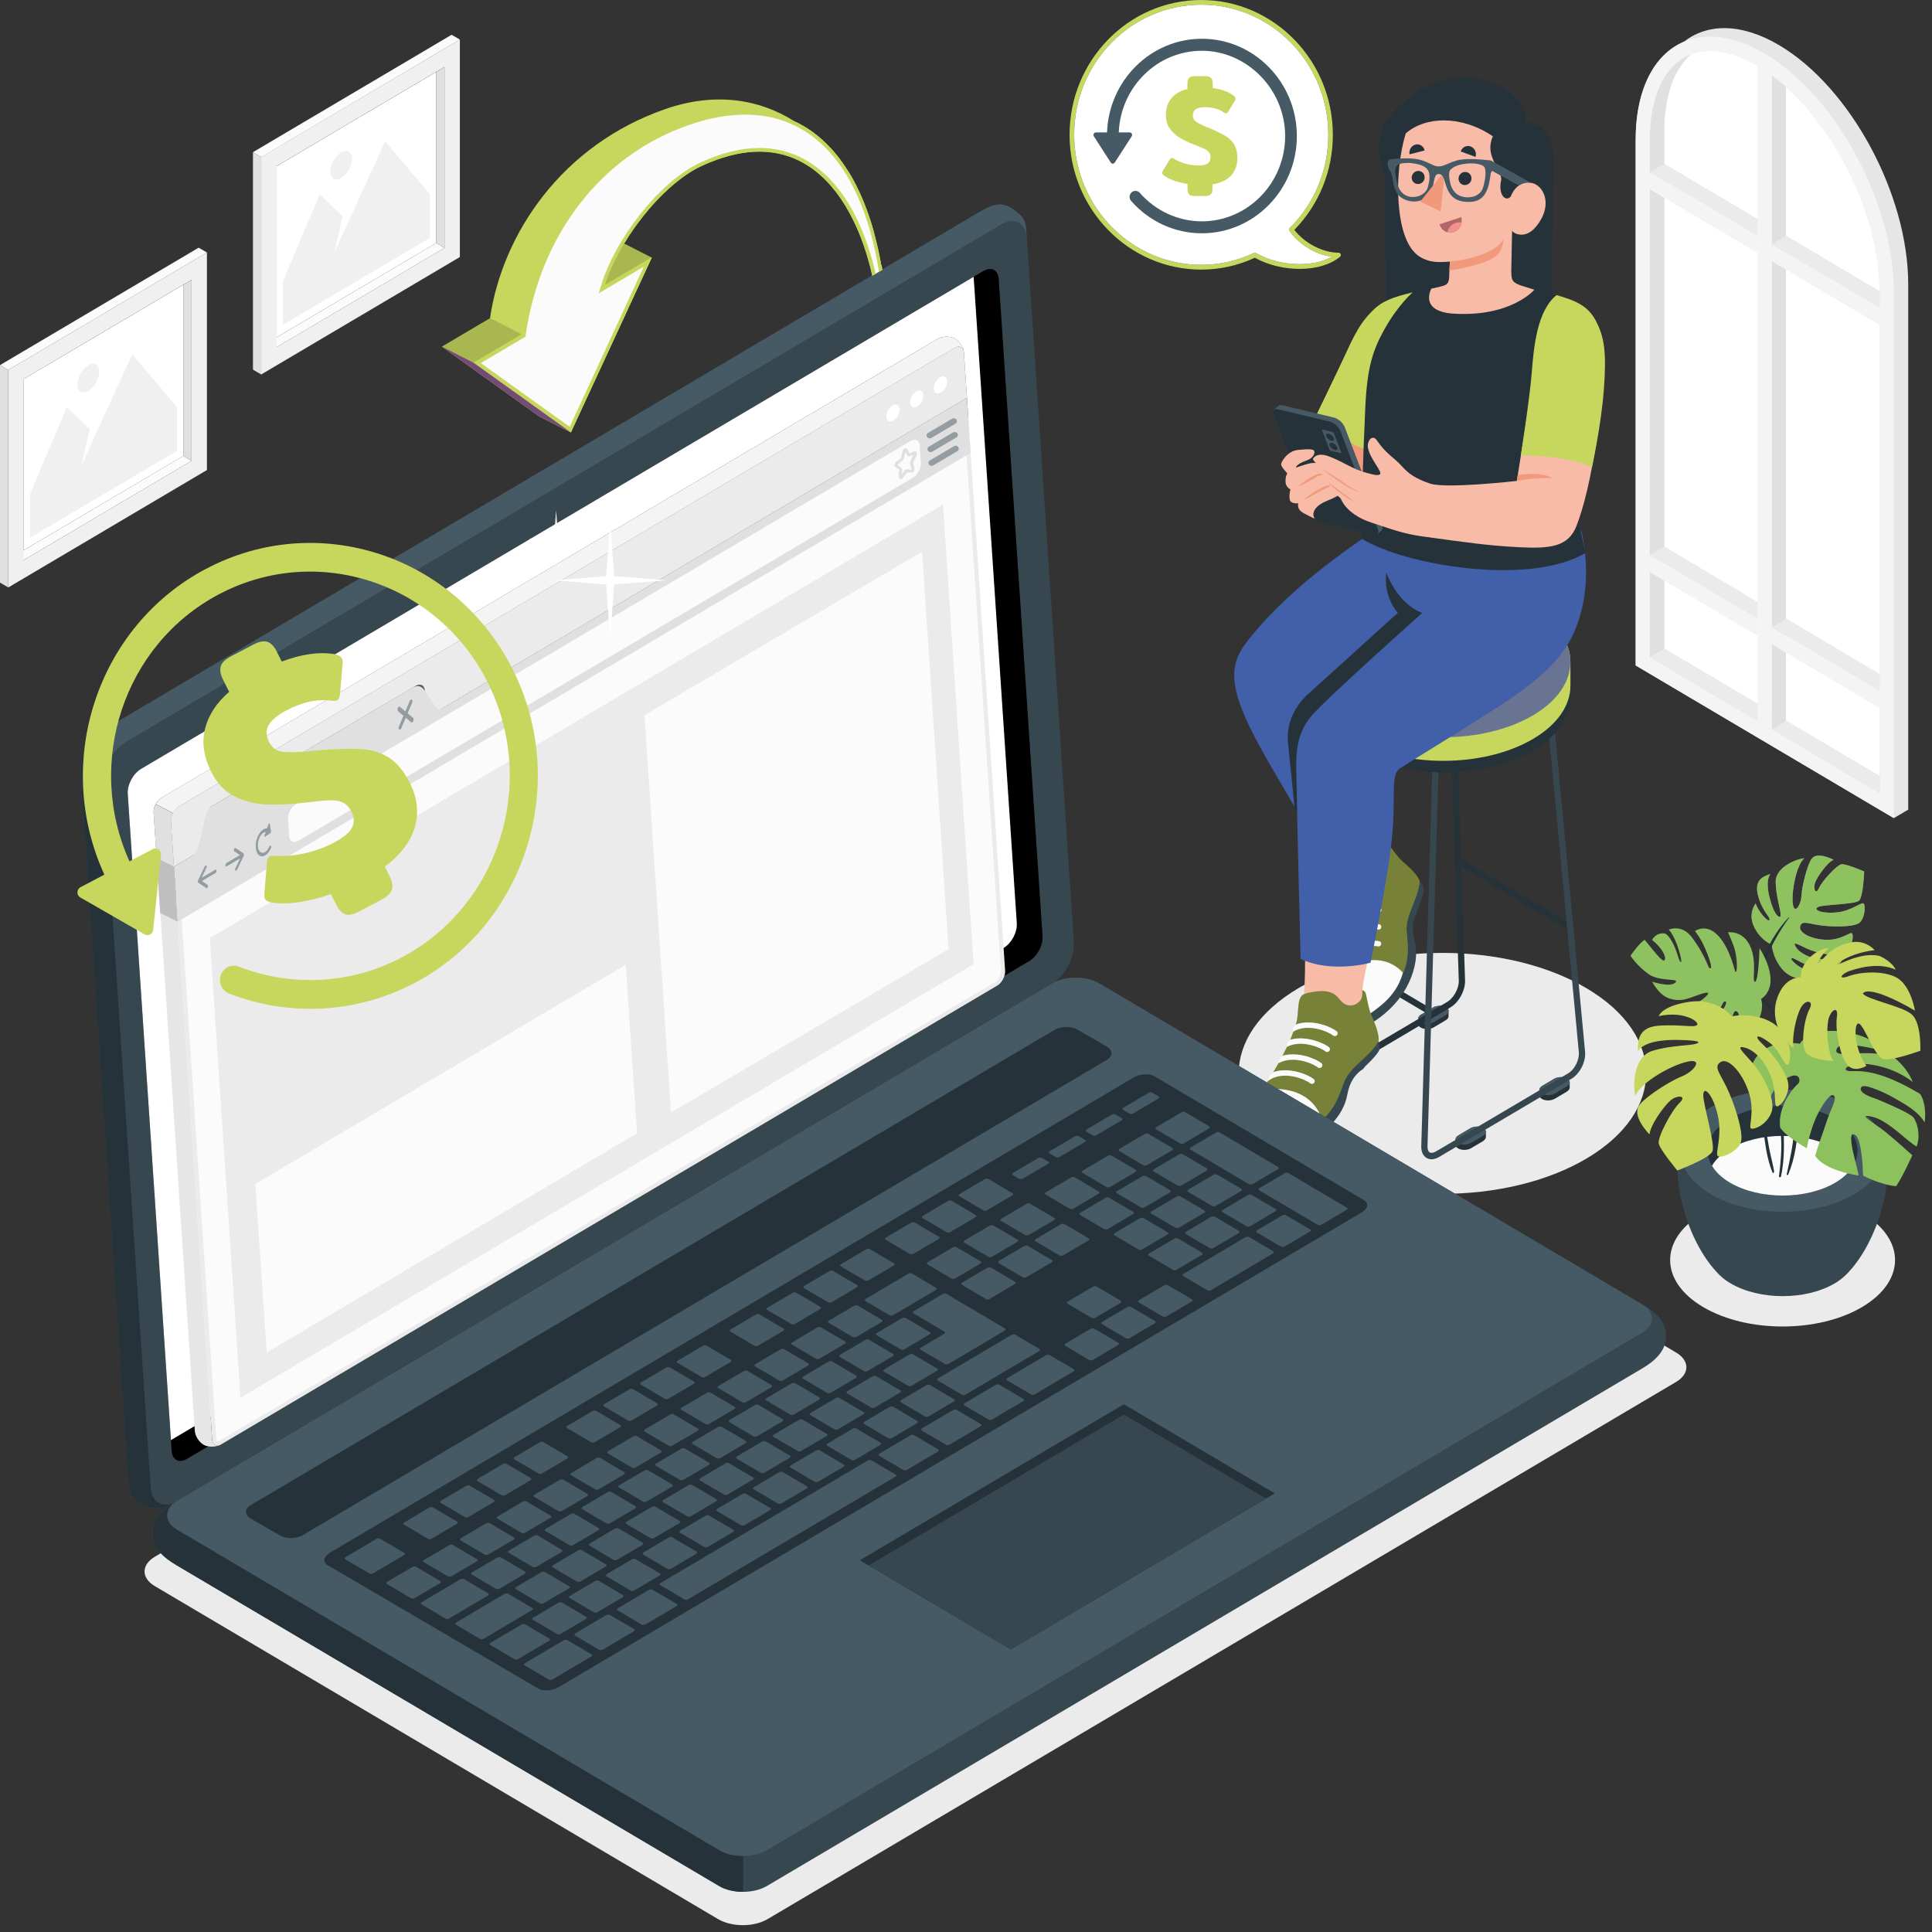 <svg width="48" height="48" viewBox="0 0 48 48" fill="none" xmlns="http://www.w3.org/2000/svg">
<rect x="0" y="0" width="48" height="48" fill="#333333" stroke="none"/>
<path d="M47.409 7.061C47.409 4.829 45.972 2.168 44.202 1.122C43.263 0.568 42.42 0.576 41.834 1.039C41.105 1.348 40.638 2.206 40.638 3.479V16.533L47.052 20.326L47.409 20.116V7.061Z" fill="#E6E6E6"/>
<path d="M47.052 20.328V7.272C47.052 5.04 45.615 2.379 43.845 1.332C42.072 0.286 40.638 1.247 40.638 3.479V16.533L47.052 20.326V20.328Z" fill="#F5F4F5"/>
<path d="M46.701 7.272V19.705L40.989 16.327V3.479C40.989 2.363 41.373 1.593 42.016 1.35C42.16 1.295 42.317 1.267 42.484 1.267C42.848 1.267 43.248 1.392 43.668 1.642C45.34 2.631 46.701 5.155 46.701 7.27V7.272Z" fill="#E0E0E0"/>
<path d="M40.989 16.327L41.351 16.112L46.701 19.278V19.705L40.989 16.327Z" fill="#EBEBEB"/>
<path d="M46.701 7.272V19.278L41.351 16.112V3.265C41.351 2.377 41.594 1.71 42.016 1.35C42.16 1.295 42.317 1.267 42.484 1.267C42.848 1.267 43.248 1.392 43.668 1.642C45.34 2.631 46.701 5.155 46.701 7.27V7.272Z" fill="white"/>
<path d="M44.021 18.12L43.67 17.912V1.515H44.021V18.12Z" fill="#F5F4F5"/>
<path d="M44.372 2.164V17.913L44.021 18.12V1.877C44.142 1.964 44.258 2.059 44.372 2.162V2.164Z" fill="#E0E0E0"/>
<path d="M40.989 13.791L43.67 15.378V15.799L40.989 14.214V13.791Z" fill="#F5F4F5"/>
<path d="M41.351 13.579L40.989 13.791L43.67 15.378V14.957L41.351 13.579Z" fill="#EBEBEB"/>
<path d="M44.021 15.584L46.701 17.169V17.592L44.021 16.007V15.584Z" fill="#F5F4F5"/>
<path d="M44.384 15.37L44.021 15.584L46.701 17.169V16.748L44.384 15.37Z" fill="#EBEBEB"/>
<path d="M40.989 4.279L43.67 5.866V6.287L40.989 4.702V4.279Z" fill="#F5F4F5"/>
<path d="M41.351 4.067L40.989 4.279L43.67 5.866V5.443L41.351 4.067Z" fill="#EBEBEB"/>
<path d="M44.021 6.072L46.701 7.657V8.078L44.021 6.493V6.072Z" fill="#F5F4F5"/>
<path d="M44.384 5.858L44.021 6.072L46.701 7.657V7.236L44.384 5.858Z" fill="#EBEBEB"/>
<path d="M0.386 13.791L0.589 13.914L4.759 11.45L4.555 11.327L0.386 13.791Z" fill="#FBFBFB"/>
<path d="M4.555 11.327L0.589 13.67V9.418L4.555 7.075V11.327Z" fill="white"/>
<path d="M5.141 6.273L0.206 9.192V14.595L5.141 11.678V6.275V6.273ZM4.759 11.45L0.59 13.914V9.416L4.759 6.952V11.45Z" fill="#F0F0F0"/>
<path d="M4.759 11.45L4.555 11.327V7.075L4.759 6.954V11.45Z" fill="#E0E0E0"/>
<path d="M5.141 6.273L4.935 6.154L0 9.071L0.206 9.192L5.141 6.273Z" fill="#FBFBFB"/>
<path d="M0 9.071L0.206 9.192V14.595L0 14.474V9.071Z" fill="#E0E0E0"/>
<path d="M4.4 11.2L0.745 13.36V12.28L1.658 10.119L2.228 10.66L2.022 11.565L3.285 8.801L4.4 10.119V11.2Z" fill="#F0F0F0"/>
<path d="M2.193 9.075C2.044 9.162 1.924 9.379 1.924 9.553C1.924 9.73 2.044 9.802 2.193 9.714C2.342 9.627 2.463 9.411 2.463 9.236C2.463 9.061 2.342 8.988 2.193 9.075Z" fill="#F0F0F0"/>
<path d="M6.671 8.501L6.874 8.624L11.043 6.16L10.84 6.037L6.671 8.501Z" fill="#FBFBFB"/>
<path d="M10.839 6.037L6.874 8.38V4.128L10.839 1.785V6.037Z" fill="white"/>
<path d="M11.425 0.983L6.49 3.9V9.303L11.425 6.386V0.983ZM11.043 6.16L6.874 8.624V4.126L11.043 1.662V6.16Z" fill="#F0F0F0"/>
<path d="M11.043 6.16L10.839 6.037V1.785L11.043 1.664V6.16Z" fill="#E0E0E0"/>
<path d="M11.425 0.983L11.22 0.864L6.285 3.781L6.492 3.902L11.425 0.983Z" fill="#FBFBFB"/>
<path d="M6.285 3.781L6.492 3.902V9.305L6.285 9.184V3.781Z" fill="#E0E0E0"/>
<path d="M10.684 5.91L7.029 8.07V6.99L7.943 4.829L8.513 5.37L8.307 6.275L9.569 3.511L10.684 4.829V5.91Z" fill="#F0F0F0"/>
<path d="M8.478 3.785C8.328 3.872 8.208 4.089 8.208 4.263C8.208 4.44 8.328 4.512 8.478 4.424C8.627 4.337 8.747 4.12 8.747 3.946C8.747 3.771 8.627 3.697 8.478 3.785Z" fill="#F0F0F0"/>
<path d="M42.313 30.138C41.221 30.783 41.221 31.828 42.313 32.473C43.405 33.118 45.173 33.118 46.263 32.473C47.355 31.828 47.355 30.783 46.263 30.138C45.171 29.492 43.403 29.492 42.313 30.138Z" fill="#EBEBEB"/>
<path d="M3.847 39.407L17.838 47.678C18.179 47.881 18.732 47.881 19.073 47.678L41.642 34.334C41.983 34.131 41.983 33.806 41.642 33.603L27.651 25.332C27.31 25.13 26.758 25.13 26.416 25.332L3.847 38.677C3.506 38.879 3.506 39.205 3.847 39.407Z" fill="#EBEBEB"/>
<path d="M32.257 24.552C30.281 25.722 30.281 27.616 32.257 28.784C34.233 29.953 37.438 29.953 39.416 28.784C41.392 27.614 41.392 25.72 39.416 24.552C37.44 23.382 34.235 23.382 32.257 24.552Z" fill="#EBEBEB"/>
<path d="M42.652 31.605C41.778 30.68 41.262 28.543 42.117 27.811H46.463C47.316 28.543 46.802 30.68 45.927 31.605C45.92 31.613 45.912 31.623 45.904 31.631C45.894 31.641 45.885 31.651 45.873 31.661C45.848 31.685 45.823 31.711 45.794 31.734C45.786 31.74 45.78 31.746 45.772 31.752C45.751 31.77 45.73 31.788 45.706 31.804C45.669 31.832 45.631 31.858 45.594 31.879C44.874 32.31 43.707 32.31 42.986 31.879C42.947 31.858 42.91 31.832 42.871 31.804C42.85 31.788 42.831 31.772 42.809 31.756C42.802 31.748 42.792 31.742 42.784 31.734C42.757 31.711 42.732 31.689 42.709 31.665C42.697 31.653 42.685 31.641 42.674 31.629C42.668 31.621 42.66 31.615 42.654 31.607L42.652 31.605Z" fill="#37474F"/>
<path d="M46.083 27.515C47.073 28.106 47.073 29.067 46.083 29.661C45.092 30.253 43.484 30.253 42.493 29.661C41.502 29.07 41.502 28.108 42.493 27.515C43.484 26.923 45.092 26.923 46.083 27.515Z" fill="#455A64"/>
<path d="M45.605 27.799C46.333 28.233 46.333 28.94 45.605 29.375C44.878 29.81 43.697 29.81 42.968 29.375C42.241 28.94 42.241 28.233 42.968 27.799C43.696 27.364 44.876 27.364 45.605 27.799Z" fill="#263239"/>
<path d="M42.97 28.547C43.697 28.112 44.878 28.112 45.608 28.547C45.809 28.668 45.953 28.809 46.044 28.962C45.955 29.113 45.809 29.256 45.608 29.377C44.88 29.812 43.699 29.812 42.97 29.377C42.769 29.256 42.623 29.115 42.534 28.962C42.623 28.811 42.769 28.668 42.97 28.547Z" fill="#FBFBFB"/>
<path d="M44.017 23.472C44.048 23.75 44.217 24.109 44.483 24.242C44.748 24.375 45.008 24.314 45.125 24.218C45.241 24.125 44.89 24.153 44.673 23.994C44.458 23.837 44.442 23.736 44.657 23.859C44.873 23.984 45.243 24.121 45.447 24.097C45.652 24.073 45.817 23.821 45.784 23.766C45.753 23.71 45.573 23.839 45.262 23.827C44.952 23.815 44.712 23.674 44.624 23.537C44.537 23.398 44.597 23.422 44.874 23.559C45.152 23.694 45.666 23.795 45.854 23.639C46.042 23.482 46.051 23.241 46.015 23.19C45.98 23.138 45.753 23.36 45.375 23.349C44.997 23.339 44.684 23.17 44.725 23.019C44.764 22.868 44.888 22.936 45.181 22.983C45.474 23.031 46.036 23.041 46.187 22.933C46.337 22.826 46.358 22.477 46.294 22.445C46.23 22.413 45.987 22.642 45.604 22.671C45.218 22.701 45.033 22.59 45.177 22.53C45.322 22.471 46.086 22.471 46.189 22.375C46.292 22.28 46.315 21.651 46.315 21.651C46.315 21.651 45.867 21.458 45.755 21.472C45.64 21.486 45.274 21.881 45.191 22.066C45.105 22.248 45.043 22.068 45.096 21.927C45.148 21.784 45.394 21.43 45.555 21.361C45.344 21.259 45.094 21.188 44.993 21.361C44.892 21.534 44.772 21.998 44.756 22.254C44.741 22.511 44.564 22.747 44.539 22.421C44.512 22.096 44.642 21.478 44.828 21.323C44.628 21.341 44.111 21.546 44.116 21.909C44.122 22.272 44.246 22.62 44.24 22.735C44.235 22.85 44.107 22.743 44.021 22.491C43.936 22.238 43.858 21.895 43.984 21.714C43.779 21.784 43.577 21.871 43.682 22.264C43.787 22.657 43.99 22.781 43.963 22.854C43.938 22.928 43.694 22.667 43.618 22.443C43.482 22.651 43.49 22.856 43.595 23.057C43.699 23.257 43.849 23.39 44.019 23.472H44.017Z" fill="#A56BAA"/>
<path d="M44.017 23.472C44.048 23.75 44.217 24.109 44.483 24.242C44.748 24.375 45.008 24.314 45.125 24.218C45.241 24.125 44.89 24.153 44.673 23.994C44.458 23.837 44.442 23.736 44.657 23.859C44.873 23.984 45.243 24.121 45.447 24.097C45.652 24.073 45.817 23.821 45.784 23.766C45.753 23.71 45.573 23.839 45.262 23.827C44.952 23.815 44.712 23.674 44.624 23.537C44.537 23.398 44.597 23.422 44.874 23.559C45.152 23.694 45.666 23.795 45.854 23.639C46.042 23.482 46.051 23.241 46.015 23.19C45.98 23.138 45.753 23.36 45.375 23.349C44.997 23.339 44.684 23.17 44.725 23.019C44.764 22.868 44.888 22.936 45.181 22.983C45.474 23.031 46.036 23.041 46.187 22.933C46.337 22.826 46.358 22.477 46.294 22.445C46.23 22.413 45.987 22.642 45.604 22.671C45.218 22.701 45.033 22.59 45.177 22.53C45.322 22.471 46.086 22.471 46.189 22.375C46.292 22.28 46.315 21.651 46.315 21.651C46.315 21.651 45.867 21.458 45.755 21.472C45.64 21.486 45.274 21.881 45.191 22.066C45.105 22.248 45.043 22.068 45.096 21.927C45.148 21.784 45.394 21.43 45.555 21.361C45.344 21.259 45.094 21.188 44.993 21.361C44.892 21.534 44.772 21.998 44.756 22.254C44.741 22.511 44.564 22.747 44.539 22.421C44.512 22.096 44.642 21.478 44.828 21.323C44.628 21.341 44.111 21.546 44.116 21.909C44.122 22.272 44.246 22.62 44.24 22.735C44.235 22.85 44.107 22.743 44.021 22.491C43.936 22.238 43.858 21.895 43.984 21.714C43.779 21.784 43.577 21.871 43.682 22.264C43.787 22.657 43.99 22.781 43.963 22.854C43.938 22.928 43.694 22.667 43.618 22.443C43.482 22.651 43.49 22.856 43.595 23.057C43.699 23.257 43.849 23.39 44.019 23.472H44.017Z" fill="#8EC25F"/>
<path d="M43.139 24.526C43.372 24.526 43.612 24.649 43.791 24.794C44.043 24.999 44.223 25.277 44.347 25.578C44.492 25.932 44.562 26.313 44.613 26.691C44.665 27.082 44.69 27.477 44.677 27.872C44.659 28.315 44.601 28.77 44.428 29.179C44.415 29.209 44.384 29.195 44.392 29.163C44.471 28.807 44.547 28.454 44.574 28.09C44.601 27.723 44.591 27.352 44.553 26.985C44.485 26.319 44.37 25.577 43.928 25.052C43.711 24.794 43.447 24.641 43.137 24.534C43.133 24.534 43.131 24.524 43.137 24.524L43.139 24.526Z" fill="#263239"/>
<path d="M43.281 25.733C43.756 26.069 44.039 26.623 44.184 27.183C44.27 27.515 44.308 27.856 44.318 28.2C44.328 28.553 44.322 28.885 44.248 29.232C44.244 29.252 44.192 29.256 44.198 29.221C44.242 28.869 44.271 28.565 44.248 28.218C44.229 27.888 44.202 27.556 44.122 27.235C43.981 26.669 43.696 26.151 43.279 25.751C43.275 25.747 43.275 25.732 43.282 25.735L43.281 25.733Z" fill="#263239"/>
<path d="M43.796 26.814C43.796 26.798 43.812 26.812 43.812 26.822C43.816 27.209 43.827 27.592 43.87 27.977C43.891 28.164 43.92 28.349 43.955 28.531C43.992 28.722 44.044 28.909 44.078 29.101C44.081 29.123 44.05 29.167 44.037 29.131C43.895 28.786 43.847 28.383 43.806 28.013C43.761 27.616 43.75 27.211 43.796 26.814Z" fill="#263239"/>
<path d="M44.44 22.791C44.134 23.118 43.907 23.513 43.756 23.94C43.686 24.137 43.632 24.341 43.593 24.546C43.556 24.747 43.511 24.977 43.535 25.179C43.538 25.205 43.573 25.235 43.583 25.195C43.604 25.092 43.599 24.981 43.61 24.876C43.622 24.77 43.637 24.665 43.657 24.56C43.697 24.341 43.758 24.125 43.837 23.919C43.988 23.519 44.2 23.148 44.448 22.804C44.454 22.799 44.452 22.781 44.442 22.791H44.44Z" fill="#263239"/>
<path d="M43.754 24.824C43.886 25.277 43.434 25.896 42.773 25.878C43.032 25.638 43.302 25.231 43.156 25.134C43.011 25.036 43.106 25.493 42.67 25.799C42.67 25.799 42.46 25.849 42.243 25.569C42.697 25.376 43.001 24.83 42.844 24.882C42.78 24.901 42.817 25.052 42.54 25.181C42.264 25.311 41.832 25.386 41.547 25.003C41.766 25.015 42.088 25.001 42.311 24.82C42.47 24.691 42.532 24.6 42.202 24.715C41.873 24.832 41.764 24.887 41.493 24.812C41.221 24.739 41.049 24.391 41.049 24.391C41.049 24.391 41.487 24.538 41.621 24.415C41.756 24.292 41.235 24.401 40.954 24.198C40.672 23.996 40.51 23.746 40.51 23.746C40.51 23.746 40.738 23.414 40.862 23.351C41.056 23.585 41.291 23.903 41.349 23.861C41.405 23.819 41.353 23.605 41.045 23.351C41.045 23.351 41.144 23.152 41.373 23.196C41.373 23.196 41.543 23.263 41.702 23.799C41.735 23.913 41.838 24.03 41.708 23.597C41.599 23.237 41.462 23.096 41.462 23.096C41.462 23.096 41.785 22.951 42.036 23.291C42.447 23.849 42.418 24.071 42.499 24.058C42.53 24.052 42.515 23.928 42.383 23.609C42.251 23.289 42.111 23.134 42.111 23.134C42.111 23.134 42.387 22.926 42.689 23.249C42.992 23.573 43.093 24.127 43.116 24.143C43.176 24.181 43.166 23.756 43.073 23.505C42.986 23.273 42.933 23.164 42.933 23.164C42.933 23.164 43.3 23.108 43.482 23.507C43.664 23.907 43.515 24.399 43.602 24.393C43.692 24.387 43.715 23.559 43.715 23.559C43.715 23.559 44.306 24.433 43.75 24.824H43.754Z" fill="#8EC25F"/>
<path opacity="0.2" d="M43.754 24.824C43.886 25.277 43.434 25.896 42.773 25.878C43.032 25.638 43.302 25.231 43.156 25.134C43.011 25.036 43.106 25.493 42.67 25.799C42.67 25.799 42.46 25.849 42.243 25.569C42.697 25.376 43.001 24.83 42.844 24.882C42.78 24.901 42.817 25.052 42.54 25.181C42.264 25.311 41.832 25.386 41.547 25.003C41.766 25.015 42.088 25.001 42.311 24.82C42.47 24.691 42.532 24.6 42.202 24.715C41.873 24.832 41.764 24.887 41.493 24.812C41.221 24.739 41.049 24.391 41.049 24.391C41.049 24.391 41.487 24.538 41.621 24.415C41.756 24.292 41.235 24.401 40.954 24.198C40.672 23.996 40.51 23.746 40.51 23.746C40.51 23.746 40.738 23.414 40.862 23.351C41.056 23.585 41.291 23.903 41.349 23.861C41.405 23.819 41.353 23.605 41.045 23.351C41.045 23.351 41.144 23.152 41.373 23.196C41.373 23.196 41.543 23.263 41.702 23.799C41.735 23.913 41.838 24.03 41.708 23.597C41.599 23.237 41.462 23.096 41.462 23.096C41.462 23.096 41.785 22.951 42.036 23.291C42.447 23.849 42.418 24.071 42.499 24.058C42.53 24.052 42.515 23.928 42.383 23.609C42.251 23.289 42.111 23.134 42.111 23.134C42.111 23.134 42.387 22.926 42.689 23.249C42.992 23.573 43.093 24.127 43.116 24.143C43.176 24.181 43.166 23.756 43.073 23.505C42.986 23.273 42.933 23.164 42.933 23.164C42.933 23.164 43.3 23.108 43.482 23.507C43.664 23.907 43.515 24.399 43.602 24.393C43.692 24.387 43.715 23.559 43.715 23.559C43.715 23.559 44.306 24.433 43.75 24.824H43.754Z" fill="#8EC25F"/>
<path d="M44.715 25.934C44.853 25.698 45.406 25.473 46.174 25.716C46.408 25.789 46.715 25.952 46.92 26.148C46.416 26.003 45.732 25.864 45.639 26.045C45.544 26.226 45.838 26.188 46.104 26.172C46.684 26.141 47.011 26.236 47.011 26.236C47.011 26.236 47.36 26.48 47.521 26.881C47.042 26.504 46.393 26.391 46.098 26.444C45.803 26.498 45.774 26.617 46.009 26.613C46.245 26.609 46.709 26.583 47.704 27.179C47.704 27.179 47.876 27.401 47.818 27.884C47.673 27.644 47.411 27.479 47.176 27.344C46.942 27.207 46.688 27.078 46.428 27.002C46.381 26.988 46.288 26.965 46.247 27.006C46.203 27.054 46.243 27.116 46.28 27.145C46.354 27.207 46.461 27.251 46.55 27.28C46.674 27.322 46.796 27.378 46.916 27.431C47.112 27.519 47.322 27.606 47.502 27.729C47.601 27.797 47.735 28.16 47.618 28.484C47.368 28.347 46.913 27.832 46.507 27.743C46.104 27.654 46.542 27.884 46.829 28.112C47.075 28.309 47.51 28.702 47.51 28.702C47.51 28.702 47.275 29.226 47.108 29.471C46.69 29.427 46.288 29.207 46.288 29.207C46.288 29.207 46.273 28.343 46.102 28.206C45.931 28.071 45.986 28.43 46.071 28.758C46.156 29.085 46.176 29.205 46.176 29.205C46.176 29.205 45.338 29.093 45.099 28.716C45.14 28.547 45.299 28.124 45.392 27.838C45.493 27.538 45.639 27.308 45.565 27.225C45.495 27.147 45.33 27.356 45.183 27.634C44.977 28.021 44.888 28.526 44.888 28.526C44.888 28.526 44.367 28.238 44.227 28.011C44.161 27.457 44.591 26.991 44.673 26.927C44.754 26.863 44.717 26.558 44.326 26.83C43.903 27.123 43.93 27.568 43.93 27.568C43.93 27.568 43.538 27.396 43.482 26.985C43.393 26.325 43.806 25.811 44.712 25.93L44.715 25.934Z" fill="#8EC25F"/>
<path opacity="0.25" d="M44.715 25.934C44.853 25.698 45.406 25.473 46.174 25.716C46.408 25.789 46.715 25.952 46.92 26.148C46.416 26.003 45.732 25.864 45.639 26.045C45.544 26.226 45.838 26.188 46.104 26.172C46.684 26.141 47.011 26.236 47.011 26.236C47.011 26.236 47.36 26.48 47.521 26.881C47.042 26.504 46.393 26.391 46.098 26.444C45.803 26.498 45.774 26.617 46.009 26.613C46.245 26.609 46.709 26.583 47.704 27.179C47.704 27.179 47.876 27.401 47.818 27.884C47.673 27.644 47.411 27.479 47.176 27.344C46.942 27.207 46.688 27.078 46.428 27.002C46.381 26.988 46.288 26.965 46.247 27.006C46.203 27.054 46.243 27.116 46.28 27.145C46.354 27.207 46.461 27.251 46.55 27.28C46.674 27.322 46.796 27.378 46.916 27.431C47.112 27.519 47.322 27.606 47.502 27.729C47.601 27.797 47.735 28.16 47.618 28.484C47.368 28.347 46.913 27.832 46.507 27.743C46.104 27.654 46.542 27.884 46.829 28.112C47.075 28.309 47.51 28.702 47.51 28.702C47.51 28.702 47.275 29.226 47.108 29.471C46.69 29.427 46.288 29.207 46.288 29.207C46.288 29.207 46.273 28.343 46.102 28.206C45.931 28.071 45.986 28.43 46.071 28.758C46.156 29.085 46.176 29.205 46.176 29.205C46.176 29.205 45.338 29.093 45.099 28.716C45.14 28.547 45.299 28.124 45.392 27.838C45.493 27.538 45.639 27.308 45.565 27.225C45.495 27.147 45.33 27.356 45.183 27.634C44.977 28.021 44.888 28.526 44.888 28.526C44.888 28.526 44.367 28.238 44.227 28.011C44.161 27.457 44.591 26.991 44.673 26.927C44.754 26.863 44.717 26.558 44.326 26.83C43.903 27.123 43.93 27.568 43.93 27.568C43.93 27.568 43.538 27.396 43.482 26.985C43.393 26.325 43.806 25.811 44.712 25.93L44.715 25.934Z" fill="#8EC25F"/>
<path d="M43.026 25.251C43.395 25.177 43.922 25.251 44.204 25.549C44.485 25.847 44.514 26.22 44.442 26.415C44.37 26.609 44.26 26.129 43.967 25.906C43.676 25.684 43.54 25.708 43.791 25.942C44.041 26.178 44.37 26.613 44.425 26.897C44.481 27.181 44.229 27.507 44.145 27.487C44.062 27.467 44.149 27.173 44.004 26.764C43.858 26.355 43.579 26.091 43.366 26.033C43.153 25.976 43.209 26.045 43.498 26.359C43.787 26.673 44.132 27.318 44.012 27.634C43.891 27.95 43.589 28.065 43.507 28.039C43.426 28.013 43.614 27.616 43.441 27.116C43.269 26.615 42.926 26.27 42.749 26.385C42.573 26.5 42.712 26.637 42.895 27.008C43.077 27.38 43.327 28.128 43.253 28.372C43.18 28.617 42.743 28.794 42.676 28.72C42.608 28.647 42.798 28.23 42.676 27.701C42.551 27.175 42.33 26.974 42.317 27.191C42.303 27.407 42.623 28.43 42.544 28.607C42.466 28.784 41.673 29.081 41.673 29.081C41.673 29.081 41.239 28.565 41.21 28.406C41.181 28.247 41.53 27.592 41.727 27.401C41.925 27.211 41.669 27.203 41.51 27.334C41.351 27.465 41.002 27.944 40.981 28.186C40.764 27.948 40.568 27.642 40.746 27.433C40.925 27.225 41.466 26.871 41.785 26.742C42.105 26.613 42.334 26.279 41.906 26.381C41.479 26.482 40.748 26.913 40.628 27.227C40.566 26.953 40.585 26.252 41.051 26.109C41.516 25.964 42.008 25.984 42.154 25.926C42.299 25.87 42.051 25.843 41.694 25.837C41.338 25.829 40.866 25.87 40.69 26.113C40.69 25.809 40.719 25.503 41.264 25.479C41.809 25.453 42.076 25.535 42.16 25.469C42.243 25.404 41.869 25.104 41.21 25.245C41.326 24.969 42.051 24.832 42.352 24.887C42.65 24.945 42.85 25.056 43.025 25.247L43.026 25.251Z" fill="#C7D75E"/>
<path d="M44.739 24.284C44.725 23.891 45.165 23.555 45.443 23.555C45.22 23.732 45.096 24.034 45.21 23.907C45.449 23.64 45.608 23.5 45.978 23.416C46.348 23.333 46.575 23.607 46.575 23.607C46.575 23.607 46.181 23.64 45.836 23.823C45.726 23.881 45.449 24.063 45.817 23.899C46.397 23.639 46.703 23.754 46.703 23.754C46.703 23.754 46.984 23.867 47.099 24.091C46.655 23.895 46.139 24.061 45.947 24.125C45.757 24.189 45.631 24.361 45.943 24.248C46.253 24.135 46.895 24.103 47.194 24.337C47.492 24.572 47.576 25.108 47.576 25.108C47.576 25.108 46.488 24.455 46.282 24.679C46.34 24.826 47.265 24.991 47.502 25.207C47.739 25.424 47.711 26.105 47.711 26.105C47.711 26.105 47.025 26.355 46.804 26.317C46.583 26.279 46.331 25.505 46.191 25.434C46.051 25.362 46.046 26.041 46.37 26.48C46.37 26.48 46.057 26.679 45.881 26.436C45.704 26.194 45.592 25.584 45.637 25.269C45.681 24.951 45.464 25.112 45.421 25.356C45.377 25.602 45.39 26.097 45.547 26.359C45.547 26.359 45.084 26.349 44.896 26.182C44.708 26.015 44.83 25.297 44.954 25.076C45.076 24.856 44.865 24.812 44.743 25.035C44.62 25.255 44.504 25.815 44.566 26.047C44.204 25.755 43.979 25.277 44.161 24.776C44.355 24.246 44.743 24.282 44.743 24.282L44.739 24.284Z" fill="#C7D75E"/>
<path d="M38.316 26.979L38.611 26.804C38.704 26.748 38.85 26.746 38.937 26.798C38.978 26.822 38.999 26.855 38.999 26.887C38.999 26.909 38.999 26.996 38.999 27.02C38.999 27.056 38.974 27.092 38.927 27.122L38.633 27.296C38.539 27.352 38.394 27.354 38.307 27.302C38.266 27.278 38.245 27.247 38.245 27.213C38.245 27.189 38.245 27.102 38.245 27.078C38.245 27.042 38.27 27.006 38.316 26.979Z" fill="#263239"/>
<path d="M38.927 26.991L38.633 27.165C38.539 27.221 38.394 27.223 38.307 27.171C38.219 27.119 38.223 27.034 38.316 26.979L38.611 26.804C38.704 26.748 38.85 26.746 38.937 26.798C39.024 26.849 39.02 26.935 38.927 26.991Z" fill="#455A64"/>
<path d="M36.234 28.208L36.529 28.033C36.622 27.977 36.767 27.975 36.854 28.027C36.895 28.051 36.916 28.085 36.916 28.116C36.916 28.138 36.916 28.226 36.916 28.249C36.916 28.285 36.891 28.321 36.845 28.351L36.55 28.526C36.457 28.581 36.312 28.583 36.224 28.531C36.184 28.508 36.162 28.476 36.162 28.442C36.162 28.418 36.162 28.331 36.162 28.307C36.162 28.271 36.187 28.235 36.234 28.208Z" fill="#263239"/>
<path d="M36.845 28.22L36.55 28.394C36.457 28.45 36.311 28.452 36.224 28.4C36.137 28.349 36.141 28.263 36.234 28.208L36.529 28.033C36.622 27.977 36.767 27.975 36.854 28.027C36.942 28.079 36.938 28.164 36.845 28.22Z" fill="#455A64"/>
<path d="M35.307 25.207L35.602 25.032C35.695 24.977 35.84 24.975 35.927 25.026C35.968 25.05 35.989 25.084 35.989 25.116C35.989 25.138 35.989 25.225 35.989 25.249C35.989 25.285 35.964 25.32 35.918 25.348L35.623 25.523C35.53 25.579 35.385 25.581 35.297 25.529C35.257 25.505 35.235 25.473 35.235 25.44C35.235 25.416 35.235 25.328 35.235 25.305C35.235 25.269 35.26 25.233 35.307 25.205V25.207Z" fill="#263239"/>
<path d="M35.92 25.219L35.625 25.394C35.532 25.45 35.386 25.451 35.299 25.4C35.212 25.348 35.216 25.263 35.309 25.207L35.604 25.032C35.697 24.977 35.842 24.975 35.929 25.026C36.017 25.078 36.013 25.164 35.92 25.219Z" fill="#455A64"/>
<path d="M33.224 26.436L33.519 26.262C33.612 26.206 33.758 26.204 33.845 26.256C33.886 26.28 33.907 26.313 33.907 26.345C33.907 26.367 33.907 26.454 33.907 26.478C33.907 26.514 33.882 26.55 33.835 26.577L33.54 26.752C33.447 26.808 33.302 26.81 33.215 26.758C33.174 26.734 33.153 26.703 33.153 26.669C33.153 26.645 33.153 26.558 33.153 26.534C33.153 26.498 33.178 26.462 33.224 26.434V26.436Z" fill="#263239"/>
<path d="M33.837 26.448L33.542 26.623C33.449 26.679 33.304 26.681 33.217 26.629C33.129 26.577 33.133 26.492 33.226 26.436L33.521 26.262C33.614 26.206 33.76 26.204 33.847 26.256C33.934 26.307 33.93 26.393 33.837 26.448Z" fill="#455A64"/>
<path d="M32.565 27.026C32.52 27.026 32.478 27.014 32.443 26.991C32.359 26.937 32.321 26.832 32.33 26.695L33.246 16.599L33.401 16.613L32.486 26.709C32.48 26.782 32.495 26.838 32.526 26.857C32.557 26.877 32.614 26.867 32.674 26.832L35.956 24.892C36.117 24.796 36.249 24.556 36.243 24.365L35.939 15.018L36.094 15.014L36.399 24.361C36.406 24.611 36.245 24.905 36.034 25.03L32.751 26.971C32.685 27.008 32.623 27.028 32.565 27.028V27.026Z" fill="#263239"/>
<path d="M32.709 23.375L32.632 23.512L35.438 25.171L35.516 25.034L32.709 23.375Z" fill="#263239"/>
<path d="M36.275 21.332L36.197 21.47L39.008 23.132L39.086 22.994L36.275 21.332Z" fill="#263239"/>
<path d="M35.567 28.802C35.522 28.802 35.48 28.79 35.441 28.768C35.353 28.714 35.307 28.611 35.311 28.474L35.617 18.005L35.772 18.009L35.466 28.478C35.464 28.553 35.483 28.609 35.52 28.631C35.555 28.652 35.613 28.645 35.677 28.607L38.96 26.667C39.119 26.573 39.241 26.335 39.226 26.146L38.311 16.424L38.466 16.41L39.381 26.133C39.402 26.383 39.251 26.679 39.038 26.804L35.755 28.744C35.689 28.782 35.625 28.802 35.567 28.802Z" fill="#37474F"/>
<path d="M33.622 15.414C34.855 14.685 36.856 14.685 38.092 15.414C38.708 15.779 39.017 16.257 39.017 16.734C39.017 16.831 39.017 17.223 39.017 17.322C39.017 17.8 38.708 18.279 38.092 18.642C36.858 19.371 34.857 19.371 33.622 18.642C33.005 18.277 32.697 17.798 32.697 17.322C32.697 17.224 32.697 16.833 32.697 16.734C32.697 16.255 33.005 15.777 33.622 15.414Z" fill="#263239"/>
<path d="M33.622 15.127C34.855 14.399 36.856 14.399 38.092 15.127C38.708 15.493 39.017 15.972 39.017 16.448C39.017 16.545 39.017 16.936 39.017 17.036C39.017 17.514 38.708 17.993 38.092 18.356C36.858 19.085 34.857 19.085 33.622 18.356C33.005 17.991 32.697 17.512 32.697 17.036C32.697 16.939 32.697 16.547 32.697 16.448C32.697 15.97 33.005 15.491 33.622 15.127Z" fill="#C7D75E"/>
<path d="M38.09 17.771C39.323 17.042 39.323 15.858 38.09 15.127C36.856 14.399 34.855 14.399 33.62 15.127C32.387 15.856 32.387 17.04 33.62 17.771C34.853 18.499 36.854 18.499 38.09 17.771Z" fill="#697392"/>
<path d="M32.604 20.664C32.604 20.664 33.362 21.877 33.504 22.387C33.651 22.92 33.818 23.069 33.86 23.674C33.87 23.807 33.86 24.077 33.868 24.184C33.874 24.28 33.924 24.347 34.047 24.343C34.285 24.337 34.566 23.811 34.64 23.291C34.714 22.771 34.729 21.635 34.716 21.502C34.704 21.375 34.628 21.228 34.559 21.142C34.438 20.989 34.409 20.972 34.409 20.972C34.281 20.755 34.145 20.318 34.014 20.024L32.604 20.664Z" fill="#F8BBA7"/>
<path d="M35.27 21.889C35.27 21.889 35.352 21.982 35.371 22.052C35.4 22.157 35.243 22.568 35.179 22.717C35.115 22.868 35.061 23.051 35.144 23.368C35.235 23.71 35.16 24.075 35.006 24.409C34.853 24.742 34.547 25.142 34.031 25.445C33.515 25.749 33.257 25.511 33.257 25.511C33.257 25.511 33.025 25.277 33.102 25.142C33.18 25.005 35.27 21.887 35.27 21.887V21.889Z" fill="#37474F"/>
<path d="M34.409 20.974C34.427 20.97 34.454 20.958 34.51 21.001C34.531 21.017 34.688 21.25 34.803 21.363C34.925 21.486 35.193 21.68 35.27 21.891C35.235 22.342 34.915 22.725 34.946 23.134C34.977 23.545 35.074 24.008 34.586 24.631C34.099 25.257 33.498 25.45 33.248 25.374C32.999 25.297 32.965 25.05 33.168 24.518C33.385 23.954 33.368 22.844 33.368 22.844C33.366 22.691 33.346 22.532 33.325 22.381C33.304 22.235 33.228 22.09 33.186 21.947C33.164 21.879 33.145 21.806 33.168 21.738C33.191 21.671 33.25 21.625 33.306 21.583C33.395 21.518 33.486 21.45 33.589 21.404C33.692 21.361 33.806 21.339 33.913 21.369C33.99 21.391 34.06 21.438 34.138 21.452C34.244 21.47 34.357 21.42 34.419 21.331C34.508 21.198 34.469 21.105 34.436 21.037C34.436 21.035 34.407 20.974 34.407 20.974H34.409Z" fill="#C7D75E"/>
<path opacity="0.4" d="M34.409 20.974C34.427 20.97 34.454 20.958 34.51 21.001C34.531 21.017 34.688 21.25 34.803 21.363C34.925 21.486 35.193 21.68 35.27 21.891C35.235 22.342 34.915 22.725 34.946 23.134C34.977 23.545 35.074 24.008 34.586 24.631C34.099 25.257 33.498 25.45 33.248 25.374C32.999 25.297 32.965 25.05 33.168 24.518C33.385 23.954 33.368 22.844 33.368 22.844C33.366 22.691 33.346 22.532 33.325 22.381C33.304 22.235 33.228 22.09 33.186 21.947C33.164 21.879 33.145 21.806 33.168 21.738C33.191 21.671 33.25 21.625 33.306 21.583C33.395 21.518 33.486 21.45 33.589 21.404C33.692 21.361 33.806 21.339 33.913 21.369C33.99 21.391 34.06 21.438 34.138 21.452C34.244 21.47 34.357 21.42 34.419 21.331C34.508 21.198 34.469 21.105 34.436 21.037C34.436 21.035 34.407 20.974 34.407 20.974H34.409Z" fill="black"/>
<path d="M34.849 24.161C34.849 24.161 34.512 23.734 33.88 23.885C33.248 24.036 33.102 24.417 33.05 24.633C32.986 24.891 32.961 25.338 33.25 25.396C33.56 25.459 33.878 25.342 34.334 24.959C34.789 24.576 34.851 24.161 34.851 24.161H34.849Z" fill="#FBFBFB"/>
<path d="M34.297 22.236C34.281 22.25 34.26 22.254 34.239 22.25C34.13 22.223 33.587 22.233 33.35 22.59C33.304 22.566 33.3 22.507 33.331 22.413C33.632 22.102 34.145 22.09 34.275 22.123C34.31 22.131 34.33 22.169 34.32 22.203C34.316 22.217 34.308 22.229 34.297 22.238V22.236Z" fill="#FBFBFB"/>
<path d="M33.372 22.981C33.337 22.93 33.345 22.834 33.368 22.794C33.672 22.52 34.149 22.511 34.275 22.542C34.31 22.55 34.33 22.588 34.32 22.622C34.316 22.636 34.308 22.648 34.297 22.657C34.281 22.671 34.26 22.675 34.239 22.671C34.132 22.644 33.618 22.654 33.372 22.981Z" fill="#FBFBFB"/>
<path d="M33.308 23.916C33.286 23.837 33.298 23.754 33.337 23.662C33.639 23.363 34.14 23.351 34.27 23.384C34.304 23.392 34.324 23.43 34.314 23.464C34.31 23.478 34.303 23.49 34.291 23.5C34.275 23.513 34.254 23.517 34.233 23.513C34.118 23.484 33.521 23.497 33.308 23.915V23.916Z" fill="#FBFBFB"/>
<path d="M34.293 23.081C34.277 23.094 34.256 23.098 34.235 23.094C34.126 23.067 33.597 23.076 33.354 23.422C33.327 23.364 33.329 23.297 33.364 23.218C33.669 22.944 34.145 22.933 34.272 22.965C34.306 22.973 34.326 23.011 34.316 23.045C34.312 23.059 34.304 23.07 34.293 23.081Z" fill="#FBFBFB"/>
<path d="M32.404 22.876C32.404 22.876 32.486 24.536 32.328 25.221C32.171 25.906 32.088 26.24 31.791 26.798C31.727 26.919 31.57 27.153 31.518 27.253C31.471 27.34 31.479 27.427 31.588 27.495C31.801 27.628 32.559 27.503 32.91 27.086C33.261 26.671 33.498 25.898 33.692 25.582C33.765 25.463 33.833 25.344 33.893 25.221C33.953 25.102 33.911 25.009 33.893 24.893C33.886 24.838 33.845 24.689 33.845 24.689C33.845 24.407 33.988 23.907 34.016 23.627L32.406 22.876H32.404Z" fill="#F8BBA7"/>
<path d="M34.25 25.869C34.25 25.869 34.285 25.996 34.273 26.069C34.254 26.182 33.922 26.494 33.794 26.607C33.666 26.718 33.535 26.865 33.471 27.205C33.405 27.568 33.17 27.878 32.877 28.12C32.584 28.363 32.117 28.595 31.497 28.641C30.876 28.686 30.738 28.341 30.738 28.341C30.738 28.341 30.624 28.011 30.758 27.92C30.892 27.828 34.25 25.869 34.25 25.869Z" fill="#37474F"/>
<path d="M33.847 24.602C33.864 24.605 33.897 24.608 33.93 24.673C33.942 24.699 33.988 24.991 34.045 25.152C34.105 25.324 34.272 25.632 34.25 25.866C34.017 26.276 33.544 26.486 33.391 26.887C33.238 27.288 33.122 27.769 32.385 28.13C31.648 28.492 30.994 28.392 30.795 28.204C30.595 28.015 30.672 27.767 31.101 27.362C31.557 26.931 32.036 25.878 32.036 25.878C32.102 25.733 32.154 25.575 32.203 25.422C32.249 25.273 32.241 25.1 32.264 24.945C32.276 24.872 32.29 24.794 32.34 24.741C32.391 24.689 32.468 24.673 32.538 24.659C32.652 24.639 32.767 24.617 32.883 24.623C32.999 24.629 33.116 24.663 33.203 24.742C33.265 24.798 33.31 24.876 33.38 24.925C33.471 24.993 33.6 24.999 33.697 24.941C33.841 24.858 33.847 24.753 33.845 24.673C33.847 24.673 33.845 24.599 33.845 24.599L33.847 24.602Z" fill="#C7D75E"/>
<path opacity="0.4" d="M33.847 24.602C33.864 24.605 33.897 24.608 33.93 24.673C33.942 24.699 33.988 24.991 34.045 25.152C34.105 25.324 34.272 25.632 34.25 25.866C34.017 26.276 33.544 26.486 33.391 26.887C33.238 27.288 33.122 27.769 32.385 28.13C31.648 28.492 30.994 28.392 30.795 28.204C30.595 28.015 30.672 27.767 31.101 27.362C31.557 26.931 32.036 25.878 32.036 25.878C32.102 25.733 32.154 25.575 32.203 25.422C32.249 25.273 32.241 25.1 32.264 24.945C32.276 24.872 32.29 24.794 32.34 24.741C32.391 24.689 32.468 24.673 32.538 24.659C32.652 24.639 32.767 24.617 32.883 24.623C32.999 24.629 33.116 24.663 33.203 24.742C33.265 24.798 33.31 24.876 33.38 24.925C33.471 24.993 33.6 24.999 33.697 24.941C33.841 24.858 33.847 24.753 33.845 24.673C33.847 24.673 33.845 24.599 33.845 24.599L33.847 24.602Z" fill="black"/>
<path d="M32.839 27.808C32.839 27.808 32.711 27.249 32.047 27.096C31.384 26.943 31.078 27.233 30.932 27.411C30.758 27.624 30.535 28.033 30.779 28.224C31.043 28.428 31.394 28.468 31.995 28.319C32.596 28.17 32.839 27.811 32.839 27.811V27.808Z" fill="#FBFBFB"/>
<path d="M33.178 25.739C33.156 25.743 33.135 25.739 33.118 25.726C33.026 25.648 32.513 25.404 32.131 25.63C32.098 25.587 32.119 25.527 32.191 25.453C32.614 25.3 33.102 25.529 33.211 25.622C33.24 25.646 33.242 25.69 33.217 25.718C33.207 25.73 33.193 25.737 33.18 25.739H33.178Z" fill="#FBFBFB"/>
<path d="M31.974 26.008C31.964 25.942 32.014 25.857 32.053 25.831C32.462 25.714 32.914 25.928 33.019 26.017C33.048 26.041 33.05 26.085 33.025 26.113C33.015 26.125 33.001 26.133 32.988 26.135C32.966 26.139 32.945 26.135 32.928 26.121C32.84 26.045 32.352 25.815 31.974 26.008Z" fill="#FBFBFB"/>
<path d="M31.498 26.859C31.514 26.776 31.562 26.701 31.638 26.635C32.057 26.494 32.532 26.718 32.641 26.81C32.67 26.834 32.672 26.877 32.647 26.905C32.637 26.917 32.623 26.925 32.61 26.927C32.588 26.931 32.567 26.927 32.55 26.913C32.455 26.832 31.886 26.566 31.5 26.859H31.498Z" fill="#FBFBFB"/>
<path d="M32.798 26.532C32.776 26.536 32.755 26.532 32.738 26.518C32.648 26.44 32.144 26.204 31.764 26.415C31.764 26.349 31.797 26.285 31.865 26.228C32.274 26.111 32.728 26.325 32.831 26.415C32.86 26.438 32.862 26.482 32.837 26.51C32.827 26.522 32.813 26.53 32.8 26.532H32.798Z" fill="#FBFBFB"/>
<path d="M34.428 12.989C33.74 13.461 32.15 14.49 31.068 15.831C30.68 16.311 30.446 16.724 30.956 17.862C31.347 18.738 31.991 19.691 32.6 20.817L37.335 14.119L34.428 12.991V12.989Z" fill="#425FA9"/>
<path d="M32.519 20.664C33.269 19.852 35.449 15.239 35.449 15.239C35.449 15.239 35.334 15.229 35.334 15.227C34.696 14.986 34.444 14.226 34.444 14.226C34.392 14.581 34.506 14.973 34.729 15.227C34.396 15.519 33.663 16.198 32.507 17.236C32.305 17.417 31.935 17.846 32.001 18.464C32.086 19.27 32.162 20.062 32.162 20.062L32.519 20.664Z" fill="#263239"/>
<path d="M34.731 13.171L39.29 13.193C39.495 14.121 39.412 14.935 39.158 15.586C38.933 16.168 38.501 16.738 37.25 17.542C36.086 18.291 35.041 18.918 34.776 19.093C34.576 19.224 34.644 19.711 34.618 20.288C34.591 20.896 34.551 21.236 34.316 22.544C34.202 23.18 34.05 23.918 34.05 23.918C34.05 23.918 33.087 24.191 32.313 23.823C32.313 23.823 32.226 20.378 32.216 19.599C32.206 18.934 32.127 18.319 32.579 17.79C32.966 17.338 35.334 15.229 35.334 15.229C35.334 15.229 34.374 14.391 34.731 13.174V13.171Z" fill="#425FA9"/>
<path d="M37.913 3.032C37.956 2.292 36.573 1.428 35.22 2.282C33.864 3.135 34.314 4.023 34.396 4.291L34.442 8.106H38.565C38.565 8.106 38.563 4.901 38.592 4.381C38.621 3.86 38.615 3.074 37.913 3.032Z" fill="#263239"/>
<path d="M35.099 7.284C34.502 7.411 34.105 7.593 33.754 8.203C33.403 8.811 32.16 11.501 32.16 11.501L33.783 12.242L34.958 9.986L35.099 7.284Z" fill="#F1997A"/>
<path d="M35.099 7.264C34.626 7.375 34.339 7.478 34.109 7.711C33.878 7.943 33.732 8.136 33.467 8.715C33.201 9.295 32.691 10.338 32.691 10.338C33.193 10.834 33.727 11.182 34.32 11.257L34.987 9.988L35.097 7.264H35.099Z" fill="#C7D75E"/>
<path d="M39.391 13.741C39.203 12.862 38.966 11.875 38.941 11.682C38.793 10.562 38.987 9.992 39.059 9.504C39.214 8.435 38.916 7.542 38.673 7.331C38.673 7.331 38.421 7.272 38.119 7.198C37.938 7.155 37.874 7.143 37.599 7.103C36.986 7.014 36.435 7.04 36.207 7.063C36.094 7.075 35.559 7.171 35.559 7.171C35.396 7.208 35.101 7.264 35.099 7.264C35.099 7.264 34.729 7.574 34.382 8.207C34.118 8.692 33.967 9.095 33.92 10.131C33.86 11.45 33.829 12.461 33.829 13.38C34.896 14.051 38.01 14.564 39.389 13.739L39.391 13.741Z" fill="#263239"/>
<path d="M31.654 10.185H31.652L31.755 10.086C31.778 10.066 31.815 10.058 31.865 10.07L33.135 10.372C33.244 10.397 33.364 10.505 33.405 10.61L34.336 13.042C34.357 13.098 34.351 13.144 34.326 13.169L34.219 13.271C34.196 13.291 34.159 13.299 34.109 13.287L32.839 12.985C32.73 12.959 32.608 12.852 32.569 12.747C32.387 12.268 31.82 10.793 31.638 10.314C31.615 10.254 31.625 10.209 31.654 10.183V10.185Z" fill="#455A64"/>
<path d="M33.16 10.534C33.222 10.58 33.277 10.646 33.302 10.711L34.233 13.144C34.252 13.197 34.25 13.241 34.225 13.269L34.326 13.174C34.353 13.146 34.359 13.102 34.337 13.046L33.407 10.614C33.383 10.554 33.335 10.495 33.277 10.447L33.162 10.538L33.16 10.534Z" fill="#455A64"/>
<path d="M34.233 13.144L33.302 10.711C33.261 10.604 33.141 10.499 33.032 10.473L31.762 10.171C31.654 10.145 31.599 10.211 31.638 10.318C31.82 10.796 32.387 12.272 32.569 12.751C32.61 12.858 32.73 12.963 32.839 12.989L34.109 13.291C34.217 13.316 34.272 13.251 34.233 13.144Z" fill="#263239"/>
<path d="M33.319 11.227L33.145 10.773C33.137 10.753 33.114 10.733 33.094 10.727L32.875 10.675C32.856 10.671 32.844 10.683 32.852 10.703C32.887 10.793 32.992 11.069 33.027 11.158C33.034 11.178 33.058 11.198 33.077 11.204L33.296 11.255C33.316 11.259 33.327 11.247 33.319 11.227Z" fill="#455A64"/>
<path d="M33.139 10.884C33.12 10.836 33.063 10.787 33.011 10.775C32.959 10.763 32.932 10.793 32.949 10.84C32.968 10.888 33.025 10.938 33.077 10.95C33.129 10.961 33.157 10.932 33.139 10.884Z" fill="#263239"/>
<path d="M33.224 11.114C33.205 11.067 33.149 11.017 33.096 11.005C33.044 10.993 33.017 11.023 33.034 11.071C33.054 11.118 33.11 11.168 33.162 11.18C33.215 11.192 33.242 11.162 33.224 11.114Z" fill="#263239"/>
<path d="M31.939 11.71C31.805 11.557 31.813 11.533 31.867 11.442C31.921 11.351 32.045 11.196 32.259 11.178C32.402 11.166 32.544 11.148 32.621 11.178C32.699 11.208 32.652 11.372 32.472 11.436C32.187 11.535 32.199 11.617 32.199 11.617C32.199 11.617 32.46 11.525 32.569 11.507C32.676 11.49 32.879 11.519 33.003 11.525C33.129 11.531 33.17 11.692 32.968 11.771C32.968 11.771 33.125 11.78 33.197 11.784C33.358 11.791 33.42 11.871 33.308 11.986C33.281 12.014 33.244 12.046 33.17 12.057C33.17 12.057 33.339 12.038 33.348 12.095C33.376 12.258 33.277 12.314 32.947 12.453C32.633 12.586 32.586 12.772 32.664 12.887C32.664 12.887 32.524 12.824 32.4 12.755C32.309 12.703 32.23 12.643 32.253 12.504C32.253 12.504 32.069 12.528 32.043 12.413C32.02 12.298 32.061 12.157 32.061 12.157C32.061 12.157 31.947 12.113 31.939 11.974C31.931 11.833 31.983 11.76 31.983 11.76L31.939 11.71Z" fill="#F8BBA7"/>
<path d="M32.968 11.772C32.899 11.77 32.835 11.76 32.761 11.772C32.687 11.787 32.629 11.825 32.569 11.859C32.453 11.93 32.338 12.004 32.233 12.095C32.363 12.046 32.482 11.982 32.6 11.913C32.658 11.879 32.714 11.839 32.773 11.819C32.833 11.801 32.904 11.793 32.968 11.772Z" fill="#F1997A"/>
<path d="M33.172 12.057C33.1 12.044 33.021 12.052 32.949 12.075C32.877 12.097 32.809 12.131 32.745 12.167C32.617 12.24 32.493 12.322 32.383 12.421C32.519 12.363 32.647 12.292 32.775 12.22C32.903 12.151 33.025 12.075 33.172 12.056V12.057Z" fill="#F1997A"/>
<path d="M37.547 6.777C37.547 6.603 37.568 5.725 37.568 5.725C37.576 5.79 37.886 5.969 38.163 5.63C38.448 5.282 38.458 4.931 38.291 4.702C38.107 4.45 37.696 4.464 37.535 4.879C37.421 5.028 37.205 4.855 37.3 4.452C37.275 4.17 36.878 3.864 37.089 3.386C36.302 2.853 35.406 2.891 34.927 3.314C34.844 3.562 34.714 4.17 34.739 4.863C34.774 5.794 35.018 6.243 35.309 6.4C35.505 6.505 35.681 6.529 36.023 6.499L36.007 6.791C36.001 6.938 36.013 7.047 35.875 7.095C35.782 7.127 35.561 7.171 35.561 7.171C35.561 7.171 35.237 7.742 36.129 7.794C37.55 7.875 38.121 7.198 38.121 7.198C38.121 7.198 38.026 7.169 37.806 7.099C37.574 7.026 37.55 6.952 37.549 6.777H37.547Z" fill="#F8BBA7"/>
<path d="M36.021 6.499C36.631 6.436 37.215 6.229 37.353 5.943C37.353 5.943 37.355 6.255 37.108 6.404C36.761 6.615 36.009 6.72 36.009 6.72L36.021 6.499Z" fill="#F1997A"/>
<path d="M36.302 5.395L35.765 5.572C35.809 5.729 35.966 5.818 36.116 5.769C36.265 5.719 36.348 5.552 36.304 5.395H36.302Z" fill="#B26668"/>
<path d="M36.269 5.522C36.118 5.518 35.99 5.626 35.959 5.771C36.009 5.785 36.061 5.786 36.116 5.769C36.222 5.733 36.294 5.638 36.312 5.528C36.298 5.526 36.284 5.524 36.269 5.522Z" fill="#F28F8F"/>
<path d="M35.02 3.834L35.394 3.739C35.373 3.632 35.27 3.566 35.167 3.592C35.065 3.618 34.999 3.727 35.02 3.834Z" fill="#263239"/>
<path d="M36.658 3.898L36.292 3.763C36.325 3.658 36.434 3.602 36.536 3.638C36.637 3.676 36.693 3.791 36.66 3.898H36.658Z" fill="#263239"/>
<path d="M35.394 4.392C35.402 4.482 35.334 4.563 35.247 4.571C35.158 4.581 35.082 4.516 35.074 4.426C35.067 4.337 35.134 4.255 35.222 4.248C35.311 4.238 35.386 4.303 35.394 4.392Z" fill="#263239"/>
<path d="M36.558 4.418C36.566 4.508 36.498 4.589 36.41 4.597C36.321 4.607 36.245 4.541 36.238 4.452C36.23 4.363 36.298 4.281 36.385 4.273C36.474 4.263 36.55 4.329 36.558 4.418Z" fill="#263239"/>
<path d="M37.068 4.003L38.035 4.541C37.932 4.527 37.865 4.531 37.735 4.609L37.039 4.228L37.068 4.003Z" fill="#455A64"/>
<path d="M34.539 4.242C34.609 4.359 34.599 4.577 34.665 4.712C34.743 4.986 35.227 5.137 35.48 4.859C35.522 4.811 35.551 4.756 35.575 4.7C35.637 4.553 35.619 4.349 35.722 4.325C36.009 4.285 35.767 5.064 36.548 5.014C36.926 4.994 36.998 4.625 37.033 4.327C37.048 4.242 37.116 4.224 37.124 4.118C37.12 4.005 37.044 3.979 36.961 3.979C36.719 3.952 36.381 3.932 36.193 3.987C35.957 4.057 35.875 4.134 35.743 4.134C35.619 4.134 35.54 4.053 35.315 3.979C35.115 3.916 34.787 3.928 34.545 3.958C34.425 3.989 34.479 4.19 34.541 4.244L34.539 4.242ZM36.03 4.224C36.193 4.029 36.754 4.015 36.872 4.142C36.938 4.218 36.895 4.482 36.862 4.607C36.858 4.623 36.852 4.637 36.847 4.653C36.804 4.821 36.637 4.903 36.468 4.903C36.344 4.903 36.218 4.861 36.145 4.776C36.077 4.702 36.048 4.617 36.032 4.555C36.003 4.432 35.986 4.289 36.028 4.222L36.03 4.224ZM34.997 4.045C35.429 4.087 35.6 4.188 35.478 4.635C35.435 4.847 35.138 4.962 34.925 4.853C34.762 4.77 34.719 4.585 34.7 4.5C34.623 4.142 34.642 4.049 34.999 4.047L34.997 4.045Z" fill="#455A64"/>
<path d="M35.286 5.008L35.794 5.254L35.875 4.452C35.856 4.404 35.836 4.367 35.815 4.351L35.286 5.006V5.008Z" fill="#F1997A"/>
<path d="M37.686 11.948L38.092 9.371C38.092 9.371 38.119 7.852 38.683 7.349C39.334 7.532 39.519 7.905 39.685 8.32C39.903 8.858 39.885 9.369 39.693 10.739C39.532 11.903 39.333 12.639 39.168 13.064C38.964 13.591 38.512 13.634 37.727 13.595C36.942 13.553 36.451 13.479 35.361 13.33C34.838 13.259 34.562 13.14 34.128 13.003C33.913 12.933 33.791 12.876 33.661 12.786C33.529 12.697 33.41 12.584 33.337 12.443C33.323 12.417 33.314 12.389 33.292 12.367C33.273 12.348 33.25 12.33 33.226 12.312C33.184 12.278 33.137 12.248 33.104 12.203C33.069 12.155 33.054 12.097 33.029 12.046C33.017 12.022 33.009 11.996 32.996 11.972C32.98 11.948 32.963 11.927 32.945 11.907C32.897 11.853 32.84 11.801 32.813 11.734C32.788 11.67 32.825 11.623 32.825 11.623C32.825 11.623 32.751 11.565 32.728 11.543C32.695 11.513 32.664 11.48 32.639 11.444C32.629 11.43 32.617 11.412 32.623 11.394C32.625 11.384 32.633 11.376 32.641 11.368C32.759 11.251 32.918 11.301 33.054 11.353C33.403 11.49 33.595 11.652 33.959 11.75C34.157 11.803 34.208 11.813 34.277 11.791C34.372 11.73 34.012 11.386 33.983 11.096C33.969 10.954 34.095 10.777 34.208 10.941C34.442 11.285 34.644 11.374 34.818 11.571C34.993 11.768 35.158 11.887 35.528 12.014C35.922 12.149 37.69 11.948 37.69 11.948H37.686Z" fill="#F8BBA7"/>
<path d="M37.686 11.948C38.165 11.857 38.563 11.877 38.563 11.877C38.563 11.877 38.344 11.71 37.708 11.803L37.684 11.948H37.686Z" fill="#F1997A"/>
<path d="M32.831 11.64C32.903 11.702 32.978 11.758 33.056 11.811C33.133 11.867 33.211 11.918 33.288 11.972C33.327 11.998 33.364 12.028 33.405 12.052C33.445 12.075 33.486 12.099 33.529 12.121C33.612 12.165 33.697 12.204 33.785 12.24L33.663 12.169C33.622 12.145 33.581 12.121 33.542 12.097C33.504 12.073 33.463 12.05 33.424 12.022C33.385 11.996 33.349 11.968 33.31 11.94C33.232 11.887 33.153 11.835 33.073 11.787L32.833 11.639L32.831 11.64Z" fill="#F1997A"/>
<path d="M32.986 11.96C33.03 12.018 33.083 12.073 33.137 12.121C33.191 12.169 33.25 12.214 33.308 12.256C33.366 12.298 33.426 12.339 33.488 12.379C33.55 12.417 33.612 12.455 33.678 12.484C33.618 12.443 33.562 12.399 33.504 12.355L33.329 12.228L33.154 12.099C33.096 12.056 33.04 12.008 32.986 11.96Z" fill="#F1997A"/>
<path d="M38.673 7.331C39.133 7.468 39.453 7.586 39.656 7.985C39.86 8.382 39.916 8.753 39.848 9.669C39.78 10.586 39.553 11.601 39.553 11.601C39.553 11.601 38.958 11.317 37.785 11.315C37.785 11.315 38.002 9.927 38.055 9.264C38.107 8.6 38.192 7.717 38.673 7.331Z" fill="#C7D75E"/>
<path d="M33.31 6.317C33.302 6.293 33.281 6.279 33.255 6.279C32.856 6.275 32.414 6.043 32.158 5.711C32.775 5.078 33.114 4.242 33.114 3.348C33.114 1.503 31.646 0 29.843 0C28.039 0 26.573 1.503 26.573 3.348C26.573 5.193 28.041 6.698 29.843 6.698C30.304 6.698 30.752 6.601 31.175 6.404C31.859 6.781 32.823 6.773 33.29 6.38C33.31 6.364 33.318 6.339 33.308 6.317H33.31ZM31.206 6.289C31.206 6.289 31.188 6.281 31.177 6.281C31.169 6.281 31.161 6.281 31.153 6.285C30.736 6.48 30.296 6.579 29.843 6.579C28.103 6.579 26.688 5.129 26.688 3.346C26.688 1.563 28.103 0.117 29.845 0.117C31.586 0.117 33.001 1.567 33.001 3.348C33.001 4.228 32.662 5.05 32.045 5.663C32.024 5.683 32.022 5.715 32.038 5.739C32.272 6.074 32.687 6.323 33.089 6.38C32.615 6.65 31.786 6.621 31.206 6.289Z" fill="#C7D75E"/>
<path d="M33.089 6.38C32.615 6.65 31.786 6.621 31.206 6.289C31.196 6.285 31.188 6.281 31.177 6.281C31.169 6.281 31.161 6.281 31.154 6.285C30.737 6.48 30.296 6.579 29.843 6.579C28.103 6.579 26.688 5.129 26.688 3.346C26.688 1.563 28.103 0.117 29.845 0.117C31.586 0.117 33.001 1.567 33.001 3.348C33.001 4.228 32.662 5.05 32.045 5.663C32.024 5.683 32.022 5.715 32.038 5.739C32.272 6.074 32.687 6.323 33.089 6.38Z" fill="white"/>
<path d="M29.544 4.827C29.517 4.8 29.503 4.756 29.503 4.696V4.569C29.391 4.553 29.286 4.527 29.185 4.494C29.084 4.46 29.001 4.418 28.933 4.371C28.892 4.343 28.873 4.317 28.873 4.291C28.873 4.279 28.881 4.259 28.896 4.234L29.061 3.966C29.079 3.938 29.096 3.924 29.116 3.924C29.127 3.924 29.146 3.932 29.172 3.948C29.255 3.997 29.348 4.037 29.455 4.067C29.561 4.095 29.664 4.11 29.767 4.11C29.876 4.11 29.955 4.095 30.004 4.063C30.052 4.031 30.075 3.979 30.075 3.908C30.075 3.858 30.064 3.817 30.038 3.785C30.013 3.753 29.978 3.725 29.932 3.703C29.885 3.682 29.802 3.646 29.684 3.6C29.536 3.543 29.412 3.485 29.311 3.423C29.21 3.364 29.129 3.286 29.063 3.195C28.999 3.104 28.966 2.993 28.966 2.863C28.966 2.687 29.013 2.544 29.108 2.435C29.203 2.325 29.335 2.25 29.501 2.212V2.069C29.501 2.01 29.515 1.966 29.542 1.936C29.569 1.908 29.614 1.892 29.68 1.892H29.947C30.011 1.892 30.058 1.906 30.087 1.936C30.114 1.964 30.13 2.01 30.13 2.069V2.188C30.343 2.216 30.515 2.276 30.642 2.371C30.68 2.401 30.698 2.429 30.698 2.452C30.698 2.468 30.692 2.486 30.678 2.508L30.514 2.776C30.494 2.804 30.475 2.818 30.459 2.818C30.45 2.818 30.432 2.81 30.405 2.794C30.283 2.707 30.128 2.663 29.94 2.663C29.839 2.663 29.763 2.679 29.713 2.711C29.662 2.742 29.637 2.796 29.637 2.867C29.637 2.933 29.66 2.985 29.707 3.018C29.753 3.052 29.839 3.096 29.961 3.149C29.98 3.155 30 3.163 30.015 3.169C30.033 3.175 30.048 3.183 30.064 3.189C30.24 3.265 30.374 3.332 30.465 3.39C30.556 3.447 30.626 3.519 30.673 3.604C30.719 3.69 30.742 3.799 30.742 3.934C30.742 4.103 30.69 4.246 30.587 4.359C30.483 4.474 30.329 4.547 30.124 4.581V4.698C30.124 4.758 30.11 4.802 30.081 4.829C30.054 4.857 30.008 4.871 29.942 4.871H29.674C29.61 4.871 29.563 4.857 29.536 4.829L29.544 4.827Z" fill="#C7D75E"/>
<path d="M29.862 0.963C28.59 0.963 27.551 1.998 27.504 3.29H27.227C27.18 3.29 27.151 3.344 27.176 3.386L27.597 4.039C27.62 4.075 27.673 4.075 27.696 4.039L28.117 3.386C28.142 3.346 28.115 3.29 28.067 3.29H27.795C27.841 2.164 28.749 1.261 29.86 1.261C30.971 1.261 31.929 2.212 31.929 3.38C31.929 4.547 31 5.499 29.86 5.499C29.273 5.499 28.71 5.24 28.319 4.792C28.264 4.73 28.173 4.726 28.113 4.78C28.053 4.835 28.047 4.929 28.101 4.99C28.549 5.503 29.189 5.796 29.86 5.796C31.161 5.796 32.22 4.712 32.22 3.38C32.22 2.047 31.161 0.963 29.86 0.963H29.862Z" fill="#455A64"/>
<path d="M3.791 38.095C3.791 38.46 4.057 38.693 4.386 38.887L17.865 46.856C18.195 47.051 18.728 47.051 19.055 46.856L40.798 34C41.128 33.806 41.394 33.555 41.394 33.19C41.394 32.825 41.128 32.6 40.798 32.406L27.32 24.437C26.99 24.242 26.457 24.242 26.129 24.437L4.386 37.293C4.057 37.487 3.791 37.73 3.791 38.095Z" fill="#37474F"/>
<path d="M4.386 37.998L17.865 45.966C18.195 46.161 18.728 46.161 19.055 45.966L40.798 33.111C41.128 32.916 41.128 32.6 40.798 32.406L27.32 24.437C26.99 24.242 26.457 24.242 26.129 24.437L4.386 37.293C4.057 37.487 4.057 37.803 4.386 37.998Z" fill="#455A64"/>
<path d="M18.462 46.113V47.003C18.247 47.003 18.03 46.955 17.867 46.858L4.388 38.889C4.06 38.694 3.793 38.46 3.793 38.097C3.793 37.755 4.033 37.517 4.342 37.322C4.086 37.507 4.082 37.817 4.388 37.999L17.867 45.968C18.03 46.066 18.247 46.115 18.462 46.115V46.113Z" fill="#263239"/>
<path d="M6.226 37.396L26.209 25.582C26.364 25.491 26.616 25.491 26.771 25.582L27.498 26.002C27.653 26.093 27.653 26.242 27.498 26.333L7.514 38.145C7.359 38.236 7.107 38.236 6.952 38.145L6.226 37.727C6.071 37.636 6.071 37.487 6.226 37.396Z" fill="#263239"/>
<path d="M8.189 38.581L28.169 26.768C28.324 26.677 28.553 26.663 28.683 26.74L33.884 29.816C34.012 29.892 33.99 30.029 33.835 30.12L13.878 41.917C13.723 42.009 13.492 42.023 13.364 41.947L8.142 38.887C8.014 38.812 8.036 38.677 8.191 38.585L8.189 38.581Z" fill="#263239"/>
<path d="M25.503 31.73L26.129 31.361C26.156 31.345 26.158 31.321 26.135 31.308L25.536 30.954C25.513 30.94 25.472 30.942 25.445 30.958L24.818 31.327C24.791 31.343 24.789 31.367 24.813 31.381L25.412 31.735C25.435 31.748 25.476 31.746 25.503 31.73ZM24.59 30.45L23.963 30.819C23.936 30.835 23.934 30.859 23.957 30.873L24.557 31.226C24.58 31.24 24.621 31.238 24.648 31.222L25.274 30.853C25.301 30.837 25.303 30.813 25.28 30.799L24.681 30.446C24.657 30.432 24.617 30.434 24.59 30.45ZM22.567 31.645L21.508 32.271C21.481 32.286 21.479 32.31 21.503 32.324L22.102 32.678C22.125 32.692 22.166 32.69 22.193 32.674L23.252 32.048C23.279 32.032 23.281 32.008 23.258 31.995L22.658 31.641C22.635 31.627 22.594 31.629 22.567 31.645ZM23.674 30.99L23.048 31.359C23.021 31.375 23.019 31.399 23.042 31.413L23.641 31.766C23.665 31.78 23.705 31.778 23.733 31.762L24.359 31.393C24.386 31.377 24.388 31.353 24.365 31.339L23.765 30.986C23.742 30.972 23.701 30.974 23.674 30.99ZM21.22 32.441L20.593 32.811C20.566 32.827 20.564 32.85 20.587 32.864L21.186 33.218C21.21 33.232 21.25 33.23 21.278 33.214L21.904 32.844C21.931 32.829 21.933 32.805 21.91 32.791L21.311 32.437C21.287 32.423 21.247 32.425 21.22 32.441ZM20.306 32.981L19.68 33.351C19.653 33.367 19.651 33.391 19.674 33.404L20.273 33.758C20.297 33.772 20.337 33.77 20.364 33.754L20.991 33.385C21.018 33.369 21.02 33.345 20.997 33.331L20.397 32.977C20.374 32.964 20.333 32.966 20.306 32.981ZM22.652 34.425L23.279 34.056C23.306 34.04 23.308 34.016 23.285 34.002L22.685 33.649C22.662 33.635 22.622 33.637 22.594 33.653L21.968 34.022C21.941 34.038 21.939 34.062 21.962 34.076L22.561 34.429C22.585 34.443 22.625 34.441 22.652 34.425ZM21.737 34.967L22.364 34.598C22.391 34.582 22.393 34.558 22.369 34.544L21.77 34.191C21.747 34.177 21.706 34.179 21.679 34.195L21.053 34.564C21.026 34.58 21.024 34.604 21.047 34.618L21.646 34.971C21.669 34.985 21.71 34.983 21.737 34.967ZM20.824 35.507L21.45 35.138C21.477 35.122 21.479 35.098 21.456 35.084L20.857 34.731C20.834 34.717 20.793 34.719 20.766 34.735L20.139 35.104C20.112 35.12 20.11 35.144 20.134 35.158L20.733 35.511C20.756 35.525 20.797 35.523 20.824 35.507ZM19.909 36.047L20.535 35.678C20.562 35.662 20.564 35.639 20.541 35.625L19.942 35.271C19.918 35.257 19.878 35.259 19.851 35.275L19.224 35.644C19.197 35.66 19.195 35.684 19.218 35.698L19.817 36.051C19.841 36.065 19.881 36.063 19.909 36.047ZM24.588 32.271L25.214 31.901C25.241 31.885 25.243 31.862 25.22 31.848L24.621 31.494C24.597 31.48 24.557 31.482 24.529 31.498L23.903 31.867C23.876 31.883 23.874 31.907 23.897 31.921L24.497 32.275C24.52 32.288 24.561 32.286 24.588 32.271ZM23.566 33.885L24.962 33.059C24.989 33.043 24.991 33.019 24.968 33.005L23.513 32.145C23.49 32.132 23.449 32.134 23.422 32.15L22.701 32.576C22.674 32.592 22.672 32.616 22.695 32.63L23.465 33.085C23.488 33.099 23.486 33.123 23.459 33.138L22.881 33.48C22.854 33.496 22.852 33.52 22.875 33.534L23.475 33.887C23.498 33.901 23.539 33.899 23.566 33.883V33.885ZM19.391 33.524L18.765 33.893C18.738 33.909 18.735 33.933 18.759 33.947L19.358 34.3C19.381 34.314 19.422 34.312 19.449 34.296L20.075 33.927C20.103 33.911 20.105 33.887 20.081 33.873L19.482 33.52C19.459 33.506 19.418 33.508 19.391 33.524ZM18.478 34.064L17.851 34.433C17.824 34.449 17.822 34.473 17.846 34.487L18.445 34.84C18.468 34.854 18.509 34.852 18.536 34.836L19.162 34.467C19.189 34.451 19.191 34.427 19.168 34.413L18.569 34.06C18.546 34.046 18.505 34.048 18.478 34.064ZM13.417 39.836C13.44 39.85 13.481 39.848 13.508 39.832L14.134 39.463C14.161 39.447 14.163 39.423 14.14 39.409L13.541 39.056C13.517 39.042 13.477 39.044 13.45 39.06L12.823 39.429C12.796 39.445 12.794 39.469 12.817 39.483L13.417 39.836ZM11.161 38.389L10.535 38.758C10.508 38.774 10.506 38.798 10.529 38.812L11.129 39.165C11.152 39.179 11.192 39.177 11.22 39.161L11.846 38.792C11.873 38.776 11.875 38.752 11.852 38.738L11.253 38.385C11.229 38.371 11.189 38.373 11.161 38.389ZM12.321 39.473C12.344 39.487 12.385 39.485 12.412 39.469L13.039 39.1C13.066 39.084 13.068 39.06 13.044 39.046L12.445 38.693C12.422 38.679 12.381 38.681 12.354 38.697L11.728 39.066C11.7 39.082 11.698 39.106 11.722 39.12L12.321 39.473ZM14.844 40.053L15.47 39.684C15.497 39.668 15.499 39.644 15.476 39.63L14.877 39.276C14.854 39.263 14.813 39.264 14.786 39.28L14.159 39.65C14.132 39.666 14.13 39.689 14.153 39.703L14.753 40.057C14.776 40.071 14.817 40.069 14.844 40.053ZM13.839 40.597C13.863 40.611 13.903 40.609 13.93 40.593L14.557 40.224C14.584 40.208 14.586 40.184 14.563 40.17L13.963 39.816C13.94 39.803 13.899 39.805 13.872 39.821L13.246 40.19C13.219 40.206 13.217 40.23 13.24 40.243L13.839 40.597ZM12.077 37.847L11.45 38.216C11.423 38.232 11.421 38.256 11.444 38.27L12.044 38.623C12.067 38.637 12.108 38.635 12.135 38.619L12.761 38.25C12.788 38.234 12.79 38.21 12.767 38.196L12.168 37.843C12.145 37.829 12.104 37.831 12.077 37.847ZM16.649 35.144L16.023 35.513C15.996 35.529 15.994 35.553 16.017 35.567L16.616 35.92C16.639 35.934 16.68 35.932 16.707 35.916L17.334 35.547C17.361 35.531 17.363 35.507 17.339 35.493L16.74 35.14C16.717 35.126 16.676 35.128 16.649 35.144ZM12.99 37.306L12.364 37.676C12.336 37.692 12.335 37.716 12.358 37.73L12.957 38.083C12.98 38.097 13.021 38.095 13.048 38.079L13.675 37.71C13.702 37.694 13.704 37.67 13.68 37.656L13.081 37.303C13.058 37.289 13.017 37.291 12.99 37.306ZM17.562 34.604L16.936 34.973C16.909 34.989 16.907 35.013 16.93 35.027L17.529 35.38C17.553 35.394 17.593 35.392 17.62 35.376L18.247 35.007C18.274 34.991 18.276 34.967 18.253 34.953L17.654 34.6C17.63 34.586 17.59 34.588 17.562 34.604ZM15.734 35.686L15.107 36.056C15.08 36.071 15.078 36.095 15.102 36.109L15.701 36.463C15.724 36.477 15.765 36.474 15.792 36.459L16.418 36.089C16.445 36.073 16.447 36.05 16.424 36.036L15.825 35.682C15.802 35.668 15.761 35.67 15.734 35.686ZM14.82 36.226L14.194 36.596C14.167 36.611 14.165 36.635 14.188 36.649L14.787 37.003C14.811 37.017 14.851 37.015 14.879 36.999L15.505 36.629C15.532 36.614 15.534 36.59 15.511 36.576L14.912 36.222C14.888 36.208 14.848 36.21 14.82 36.226ZM13.905 36.766L13.279 37.136C13.252 37.152 13.25 37.175 13.273 37.189L13.872 37.543C13.896 37.557 13.936 37.555 13.963 37.539L14.59 37.169C14.617 37.154 14.619 37.13 14.596 37.116L13.996 36.762C13.973 36.748 13.932 36.751 13.905 36.766ZM18.08 37.13L18.706 36.76C18.734 36.745 18.735 36.721 18.712 36.707L18.113 36.353C18.09 36.339 18.049 36.341 18.022 36.357L17.396 36.727C17.369 36.742 17.366 36.766 17.39 36.78L17.989 37.134C18.012 37.148 18.053 37.146 18.08 37.13ZM26.61 29.254L25.984 29.624C25.957 29.64 25.955 29.663 25.978 29.677L26.577 30.031C26.601 30.045 26.641 30.043 26.668 30.027L27.295 29.657C27.322 29.642 27.324 29.618 27.3 29.604L26.701 29.25C26.678 29.236 26.637 29.238 26.61 29.254ZM25.503 29.91L24.877 30.279C24.849 30.295 24.848 30.319 24.871 30.332L25.47 30.686C25.493 30.7 25.534 30.698 25.561 30.682L26.187 30.313C26.215 30.297 26.216 30.273 26.193 30.259L25.594 29.906C25.571 29.892 25.53 29.894 25.503 29.91ZM27.525 28.714L26.899 29.084C26.872 29.099 26.87 29.123 26.893 29.137L27.492 29.491C27.516 29.505 27.556 29.503 27.584 29.487L28.21 29.117C28.237 29.101 28.239 29.078 28.216 29.064L27.617 28.71C27.593 28.696 27.553 28.698 27.525 28.714ZM22.47 33.522L23.096 33.152C23.124 33.136 23.126 33.113 23.102 33.099L22.503 32.745C22.48 32.731 22.439 32.733 22.412 32.749L21.786 33.118C21.759 33.134 21.757 33.158 21.78 33.172L22.379 33.526C22.402 33.539 22.443 33.538 22.47 33.522ZM28.53 28.17C28.507 28.156 28.466 28.158 28.439 28.174L27.812 28.543C27.785 28.559 27.783 28.583 27.807 28.597L28.406 28.95C28.429 28.964 28.47 28.962 28.497 28.947L29.123 28.577C29.15 28.561 29.152 28.537 29.129 28.523L28.53 28.17ZM18.993 36.588L19.62 36.218C19.647 36.202 19.649 36.179 19.626 36.165L19.026 35.811C19.003 35.797 18.962 35.799 18.935 35.815L18.309 36.184C18.282 36.2 18.28 36.224 18.303 36.238L18.902 36.592C18.925 36.605 18.966 36.603 18.993 36.588ZM30.207 29.959L30.834 29.59C30.861 29.574 30.863 29.55 30.839 29.536L30.24 29.183C30.217 29.169 30.176 29.171 30.149 29.187L29.523 29.556C29.495 29.572 29.494 29.596 29.517 29.61L30.116 29.963C30.139 29.977 30.18 29.975 30.207 29.959ZM28.439 29.995L29.065 29.626C29.092 29.61 29.094 29.586 29.071 29.572L28.472 29.218C28.448 29.205 28.408 29.207 28.381 29.223L27.754 29.592C27.727 29.608 27.725 29.631 27.748 29.645L28.348 29.999C28.371 30.013 28.412 30.011 28.439 29.995ZM29.385 28.676C29.362 28.663 29.321 28.665 29.294 28.68L28.668 29.05C28.64 29.066 28.639 29.089 28.662 29.103L29.261 29.457C29.284 29.471 29.325 29.469 29.352 29.453L29.978 29.084C30.006 29.068 30.008 29.044 29.984 29.03L29.385 28.676ZM29.577 28.561L31.031 29.421C31.055 29.435 31.095 29.433 31.122 29.417L31.749 29.048C31.776 29.032 31.778 29.008 31.755 28.994L30.3 28.134C30.277 28.12 30.236 28.122 30.209 28.138L29.583 28.508C29.556 28.523 29.554 28.547 29.577 28.561ZM27.465 29.761L26.839 30.13C26.812 30.146 26.81 30.17 26.833 30.184L27.432 30.537C27.456 30.551 27.496 30.549 27.523 30.533L28.15 30.164C28.177 30.148 28.179 30.124 28.156 30.11L27.556 29.757C27.533 29.743 27.492 29.745 27.465 29.761ZM20.584 33.829L19.957 34.199C19.93 34.215 19.928 34.239 19.951 34.252L20.55 34.606C20.574 34.62 20.614 34.618 20.642 34.602L21.268 34.233C21.295 34.217 21.297 34.193 21.274 34.179L20.675 33.825C20.651 33.812 20.611 33.814 20.584 33.829ZM29.203 30.503C29.226 30.517 29.267 30.515 29.294 30.499L29.92 30.13C29.947 30.114 29.949 30.09 29.926 30.076L29.327 29.723C29.304 29.709 29.263 29.711 29.236 29.727L28.609 30.096C28.582 30.112 28.58 30.136 28.604 30.15L29.203 30.503ZM21.499 33.289L20.872 33.659C20.845 33.675 20.843 33.698 20.867 33.712L21.466 34.066C21.489 34.08 21.53 34.078 21.557 34.062L22.183 33.692C22.21 33.676 22.212 33.653 22.189 33.639L21.59 33.285C21.567 33.271 21.526 33.273 21.499 33.289ZM14.332 39.294C14.355 39.308 14.396 39.306 14.423 39.29L15.049 38.921C15.076 38.905 15.078 38.881 15.055 38.867L14.456 38.514C14.433 38.5 14.392 38.502 14.365 38.518L13.739 38.887C13.711 38.903 13.709 38.927 13.733 38.941L14.332 39.294ZM13.269 38.154L12.643 38.524C12.616 38.54 12.614 38.563 12.637 38.577L13.236 38.931C13.259 38.945 13.3 38.943 13.327 38.927L13.954 38.557C13.981 38.542 13.983 38.518 13.96 38.504L13.36 38.15C13.337 38.136 13.296 38.139 13.269 38.154ZM15.336 38.75L15.963 38.381C15.99 38.365 15.992 38.341 15.968 38.327L15.369 37.974C15.346 37.96 15.305 37.962 15.278 37.978L14.652 38.347C14.625 38.363 14.623 38.387 14.646 38.401L15.245 38.754C15.268 38.768 15.309 38.766 15.336 38.75ZM16.252 38.21L16.878 37.841C16.905 37.825 16.907 37.801 16.884 37.787L16.285 37.434C16.261 37.42 16.221 37.422 16.193 37.438L15.567 37.807C15.54 37.823 15.538 37.847 15.561 37.861L16.16 38.214C16.184 38.228 16.224 38.226 16.252 38.21ZM17.165 37.67L17.791 37.3C17.818 37.285 17.82 37.261 17.797 37.247L17.198 36.894C17.174 36.88 17.134 36.882 17.107 36.897L16.48 37.267C16.453 37.283 16.451 37.306 16.474 37.32L17.074 37.674C17.097 37.688 17.138 37.686 17.165 37.67ZM14.182 37.614L13.556 37.984C13.529 37.999 13.527 38.023 13.55 38.037L14.15 38.391C14.173 38.405 14.214 38.403 14.241 38.387L14.867 38.017C14.894 38.002 14.896 37.978 14.873 37.964L14.274 37.61C14.25 37.596 14.21 37.598 14.182 37.614ZM15.098 37.072L14.471 37.441C14.444 37.457 14.442 37.481 14.466 37.495L15.065 37.849C15.088 37.862 15.129 37.861 15.156 37.845L15.782 37.475C15.809 37.459 15.811 37.436 15.788 37.422L15.189 37.068C15.166 37.054 15.125 37.056 15.098 37.072ZM18.755 34.91L18.129 35.279C18.101 35.295 18.099 35.319 18.123 35.333L18.722 35.686C18.745 35.7 18.786 35.698 18.813 35.682L19.439 35.313C19.467 35.297 19.468 35.273 19.445 35.259L18.846 34.906C18.823 34.892 18.782 34.894 18.755 34.91ZM17.84 35.452L17.213 35.821C17.186 35.837 17.184 35.861 17.207 35.875L17.807 36.228C17.83 36.242 17.871 36.24 17.898 36.224L18.524 35.855C18.551 35.839 18.553 35.815 18.53 35.801L17.931 35.448C17.907 35.434 17.867 35.436 17.84 35.452ZM19.668 34.37L19.042 34.739C19.015 34.755 19.013 34.779 19.036 34.792L19.635 35.146C19.659 35.16 19.699 35.158 19.726 35.142L20.353 34.773C20.38 34.757 20.382 34.733 20.358 34.719L19.759 34.366C19.736 34.352 19.695 34.354 19.668 34.37ZM16.011 36.532L15.385 36.901C15.358 36.917 15.356 36.941 15.379 36.955L15.978 37.309C16.001 37.322 16.042 37.32 16.069 37.304L16.696 36.935C16.723 36.919 16.725 36.895 16.701 36.882L16.102 36.528C16.079 36.514 16.038 36.516 16.011 36.532ZM16.926 35.992L16.3 36.361C16.273 36.377 16.271 36.401 16.294 36.415L16.893 36.768C16.917 36.782 16.957 36.78 16.985 36.764L17.611 36.395C17.638 36.379 17.64 36.355 17.617 36.341L17.017 35.988C16.994 35.974 16.953 35.976 16.926 35.992ZM15.759 39.513L16.385 39.143C16.413 39.127 16.414 39.104 16.391 39.09L15.792 38.736C15.769 38.722 15.728 38.724 15.701 38.74L15.075 39.11C15.047 39.126 15.045 39.149 15.069 39.163L15.668 39.517C15.691 39.531 15.732 39.529 15.759 39.513ZM10.937 39.28L10.337 38.927C10.314 38.913 10.273 38.915 10.246 38.931L9.62 39.3C9.593 39.316 9.591 39.34 9.614 39.354L10.213 39.707C10.236 39.721 10.277 39.719 10.304 39.703L10.931 39.334C10.958 39.318 10.96 39.294 10.937 39.28ZM12.129 39.586L11.53 39.233C11.507 39.219 11.466 39.221 11.439 39.237L10.477 39.807C10.45 39.822 10.448 39.846 10.471 39.86L11.07 40.214C11.094 40.228 11.134 40.226 11.161 40.21L12.123 39.64C12.15 39.624 12.152 39.6 12.129 39.586ZM10.044 38.581L9.445 38.228C9.422 38.214 9.381 38.216 9.354 38.232L8.584 38.687C8.557 38.703 8.555 38.726 8.579 38.74L9.178 39.094C9.201 39.108 9.242 39.106 9.269 39.09L10.039 38.635C10.066 38.619 10.068 38.595 10.044 38.581ZM10.634 38.232C10.657 38.246 10.698 38.244 10.725 38.228L11.351 37.858C11.379 37.843 11.38 37.819 11.357 37.805L10.758 37.452C10.735 37.438 10.694 37.44 10.667 37.455L10.041 37.825C10.014 37.841 10.011 37.864 10.035 37.878L10.634 38.232ZM13.225 39.95L12.625 39.596C12.602 39.582 12.561 39.584 12.534 39.6L11.332 40.311C11.305 40.327 11.303 40.351 11.326 40.365L11.925 40.718C11.949 40.732 11.989 40.73 12.017 40.714L13.219 40.003C13.246 39.987 13.248 39.963 13.225 39.95ZM13.647 40.71L13.048 40.357C13.025 40.343 12.984 40.345 12.957 40.361L12.187 40.815C12.16 40.831 12.158 40.855 12.181 40.869L12.781 41.222C12.804 41.236 12.845 41.234 12.872 41.218L13.642 40.764C13.669 40.748 13.671 40.724 13.647 40.71ZM17.432 34.213C17.456 34.227 17.496 34.225 17.524 34.209L18.15 33.839C18.177 33.824 18.179 33.8 18.156 33.786L17.556 33.432C17.533 33.418 17.493 33.42 17.465 33.436L16.839 33.806C16.812 33.822 16.81 33.845 16.833 33.859L17.432 34.213ZM15.604 35.293C15.627 35.307 15.668 35.305 15.695 35.289L16.321 34.92C16.349 34.904 16.35 34.88 16.327 34.866L15.728 34.513C15.705 34.499 15.664 34.501 15.637 34.517L15.011 34.886C14.983 34.902 14.981 34.926 15.005 34.94L15.604 35.293ZM11.549 37.692C11.572 37.706 11.613 37.704 11.64 37.688L12.267 37.318C12.294 37.303 12.296 37.279 12.273 37.265L11.673 36.911C11.65 36.897 11.609 36.899 11.582 36.915L10.956 37.285C10.929 37.3 10.927 37.324 10.95 37.338L11.549 37.692ZM16.519 34.753C16.542 34.767 16.583 34.765 16.61 34.749L17.237 34.38C17.264 34.364 17.266 34.34 17.242 34.326L16.643 33.972C16.62 33.959 16.579 33.961 16.552 33.976L15.926 34.346C15.899 34.362 15.897 34.385 15.92 34.399L16.519 34.753ZM14.689 35.833C14.712 35.847 14.753 35.845 14.78 35.829L15.406 35.46C15.433 35.444 15.435 35.42 15.412 35.406L14.813 35.053C14.79 35.039 14.749 35.041 14.722 35.057L14.095 35.426C14.068 35.442 14.066 35.466 14.089 35.48L14.689 35.833ZM14.095 40.748C14.072 40.734 14.031 40.736 14.004 40.752L13.042 41.322C13.015 41.338 13.013 41.361 13.037 41.375L13.636 41.729C13.659 41.743 13.7 41.741 13.727 41.725L14.689 41.155C14.716 41.139 14.718 41.115 14.694 41.101L14.095 40.748ZM13.378 36.609C13.401 36.623 13.442 36.621 13.469 36.605L14.095 36.236C14.122 36.22 14.124 36.197 14.101 36.183L13.502 35.829C13.479 35.815 13.438 35.817 13.411 35.833L12.784 36.202C12.757 36.218 12.755 36.242 12.779 36.256L13.378 36.609ZM12.463 37.15C12.486 37.163 12.527 37.161 12.554 37.146L13.18 36.776C13.207 36.76 13.209 36.737 13.186 36.723L12.587 36.369C12.563 36.355 12.523 36.357 12.495 36.373L11.869 36.742C11.842 36.758 11.84 36.782 11.863 36.796L12.463 37.15ZM31.035 30.734C31.012 30.72 30.971 30.722 30.944 30.738L29.404 31.649C29.377 31.665 29.375 31.689 29.399 31.703L29.998 32.056C30.021 32.07 30.062 32.068 30.089 32.052L31.628 31.141C31.656 31.125 31.658 31.101 31.634 31.087L31.035 30.734ZM29.015 31.929C28.991 31.915 28.951 31.917 28.924 31.933L28.297 32.302C28.27 32.318 28.268 32.342 28.291 32.356L28.89 32.709C28.914 32.723 28.954 32.721 28.982 32.706L29.608 32.336C29.635 32.32 29.637 32.296 29.614 32.282L29.015 31.929ZM16.672 38.973L17.299 38.603C17.326 38.587 17.328 38.563 17.305 38.55L16.705 38.196C16.682 38.182 16.641 38.184 16.614 38.2L15.988 38.569C15.961 38.585 15.959 38.609 15.982 38.623L16.581 38.977C16.605 38.99 16.645 38.988 16.672 38.973ZM27.186 33.009C27.163 32.995 27.122 32.997 27.095 33.013L26.469 33.383C26.442 33.398 26.439 33.422 26.463 33.436L27.062 33.79C27.085 33.804 27.126 33.802 27.153 33.786L27.779 33.416C27.807 33.401 27.808 33.377 27.785 33.363L27.186 33.009ZM31.95 30.192C31.927 30.178 31.886 30.18 31.859 30.195L31.233 30.565C31.206 30.581 31.204 30.605 31.227 30.619L31.826 30.972C31.85 30.986 31.89 30.984 31.918 30.968L32.544 30.599C32.571 30.583 32.573 30.559 32.55 30.545L31.95 30.192ZM33.463 30.005L32.009 29.145C31.985 29.131 31.945 29.133 31.918 29.149L31.291 29.518C31.264 29.534 31.262 29.558 31.285 29.572L32.74 30.432C32.763 30.446 32.804 30.444 32.831 30.428L33.457 30.058C33.484 30.043 33.486 30.019 33.463 30.005ZM23.769 35.029C23.746 35.015 23.705 35.017 23.678 35.033L22.908 35.487C22.881 35.503 22.879 35.527 22.903 35.541L23.502 35.895C23.525 35.908 23.566 35.907 23.593 35.891L24.363 35.436C24.39 35.42 24.392 35.396 24.369 35.382L23.769 35.029ZM26.079 33.665C26.056 33.651 26.015 33.653 25.988 33.669L25.026 34.239C24.999 34.254 24.997 34.278 25.02 34.292L25.619 34.646C25.643 34.66 25.683 34.657 25.71 34.642L26.672 34.072C26.699 34.056 26.701 34.032 26.678 34.018L26.079 33.665ZM21.652 36.282C21.629 36.268 21.588 36.27 21.561 36.286L16.41 39.33C16.383 39.346 16.381 39.37 16.405 39.384L17.004 39.737C17.027 39.751 17.068 39.749 17.095 39.733L22.245 36.689C22.272 36.673 22.274 36.649 22.251 36.635L21.652 36.282ZM16.213 39.497C16.189 39.483 16.149 39.485 16.122 39.501L15.352 39.956C15.325 39.971 15.323 39.995 15.346 40.009L15.945 40.363C15.968 40.377 16.009 40.374 16.036 40.359L16.806 39.904C16.833 39.888 16.835 39.864 16.812 39.85L16.213 39.497ZM22.711 35.656C22.687 35.642 22.647 35.644 22.619 35.66L21.85 36.115C21.823 36.131 21.821 36.155 21.844 36.169L22.443 36.522C22.466 36.536 22.507 36.534 22.534 36.518L23.304 36.063C23.331 36.047 23.333 36.024 23.31 36.01L22.711 35.656ZM15.154 40.122C15.131 40.108 15.09 40.11 15.063 40.126L14.293 40.581C14.266 40.597 14.264 40.621 14.287 40.635L14.886 40.988C14.91 41.002 14.95 41 14.978 40.984L15.747 40.529C15.774 40.514 15.777 40.49 15.753 40.476L15.154 40.122ZM24.828 34.403C24.805 34.389 24.764 34.391 24.737 34.407L23.967 34.862C23.94 34.878 23.938 34.902 23.961 34.916L24.561 35.269C24.584 35.283 24.625 35.281 24.652 35.265L25.422 34.81C25.449 34.794 25.451 34.771 25.427 34.757L24.828 34.403ZM28.099 32.469C28.076 32.455 28.035 32.457 28.008 32.473L27.382 32.843C27.355 32.858 27.353 32.882 27.376 32.896L27.975 33.25C27.999 33.264 28.039 33.261 28.066 33.246L28.693 32.876C28.72 32.86 28.722 32.837 28.699 32.823L28.099 32.469ZM30.149 31.006L30.775 30.636C30.802 30.62 30.804 30.597 30.781 30.583L30.182 30.229C30.159 30.215 30.118 30.217 30.091 30.233L29.465 30.603C29.437 30.619 29.435 30.642 29.459 30.656L30.058 31.01C30.081 31.024 30.122 31.022 30.149 31.006ZM26.416 31.188L27.043 30.819C27.07 30.803 27.072 30.779 27.048 30.765L26.449 30.412C26.426 30.398 26.385 30.4 26.358 30.416L25.732 30.785C25.705 30.801 25.703 30.825 25.726 30.839L26.325 31.192C26.348 31.206 26.389 31.204 26.416 31.188ZM23.988 34.648L25.817 33.567C25.844 33.551 25.846 33.528 25.823 33.514L25.224 33.16C25.2 33.146 25.16 33.148 25.133 33.164L23.304 34.245C23.277 34.26 23.275 34.284 23.298 34.298L23.897 34.651C23.921 34.665 23.961 34.663 23.988 34.648ZM29.143 31.55C29.166 31.564 29.207 31.562 29.234 31.546L29.86 31.177C29.887 31.161 29.889 31.137 29.866 31.123L29.267 30.769C29.244 30.756 29.203 30.758 29.176 30.773L28.549 31.143C28.522 31.159 28.52 31.182 28.543 31.196L29.143 31.55ZM28.379 31.039L29.005 30.67C29.032 30.654 29.034 30.63 29.011 30.616L28.412 30.263C28.388 30.249 28.348 30.251 28.32 30.267L27.694 30.636C27.667 30.652 27.665 30.676 27.688 30.69L28.288 31.043C28.311 31.057 28.352 31.055 28.379 31.039ZM23.073 35.188L23.7 34.818C23.727 34.803 23.729 34.779 23.705 34.765L23.106 34.411C23.083 34.397 23.042 34.399 23.015 34.415L22.389 34.785C22.362 34.8 22.36 34.824 22.383 34.838L22.982 35.192C23.005 35.206 23.046 35.204 23.073 35.188ZM27.122 32.743C27.145 32.757 27.186 32.755 27.213 32.739L27.84 32.37C27.867 32.354 27.869 32.33 27.845 32.316L27.246 31.963C27.223 31.949 27.182 31.951 27.155 31.967L26.529 32.336C26.502 32.352 26.5 32.376 26.523 32.39L27.122 32.743ZM18.503 37.89L19.129 37.521C19.156 37.505 19.158 37.481 19.135 37.467L18.536 37.114C18.512 37.1 18.472 37.102 18.445 37.118L17.818 37.487C17.791 37.503 17.789 37.527 17.812 37.541L18.412 37.894C18.435 37.908 18.476 37.906 18.503 37.89ZM19.416 37.35L20.043 36.981C20.07 36.965 20.072 36.941 20.048 36.927L19.449 36.574C19.426 36.56 19.385 36.562 19.358 36.578L18.732 36.947C18.704 36.963 18.703 36.987 18.726 37.001L19.325 37.354C19.348 37.368 19.389 37.366 19.416 37.35ZM17.588 38.43L18.214 38.061C18.241 38.045 18.243 38.021 18.22 38.008L17.62 37.654C17.597 37.64 17.556 37.642 17.529 37.658L16.903 38.027C16.876 38.043 16.874 38.067 16.897 38.081L17.496 38.434C17.52 38.448 17.56 38.446 17.588 38.43ZM21.245 36.268L21.871 35.899C21.898 35.883 21.9 35.859 21.877 35.845L21.278 35.492C21.254 35.478 21.214 35.48 21.186 35.495L20.56 35.865C20.533 35.881 20.531 35.905 20.554 35.919L21.154 36.272C21.177 36.286 21.218 36.284 21.245 36.268ZM20.331 36.81L20.958 36.441C20.985 36.425 20.987 36.401 20.963 36.387L20.364 36.034C20.341 36.02 20.3 36.022 20.273 36.038L19.647 36.407C19.62 36.423 19.618 36.447 19.641 36.461L20.24 36.814C20.264 36.828 20.304 36.826 20.331 36.81ZM22.16 35.728L22.786 35.358C22.813 35.343 22.815 35.319 22.792 35.305L22.193 34.951C22.17 34.938 22.129 34.94 22.102 34.955L21.476 35.325C21.448 35.341 21.446 35.364 21.47 35.378L22.069 35.732C22.092 35.746 22.133 35.744 22.16 35.728ZM27.149 28.208C27.172 28.222 27.213 28.22 27.24 28.204L27.867 27.834C27.894 27.819 27.896 27.795 27.872 27.781L27.713 27.688C27.69 27.674 27.649 27.676 27.622 27.692L26.996 28.061C26.969 28.077 26.967 28.101 26.99 28.114L27.149 28.208ZM22.604 31.155C22.627 31.169 22.668 31.166 22.695 31.151L23.322 30.781C23.349 30.765 23.351 30.742 23.327 30.728L22.728 30.374C22.705 30.36 22.664 30.362 22.637 30.378L22.011 30.747C21.983 30.763 21.982 30.787 22.005 30.801L22.604 31.155ZM24.433 30.072C24.456 30.086 24.497 30.084 24.524 30.068L25.15 29.699C25.177 29.683 25.179 29.659 25.156 29.645L24.557 29.292C24.533 29.278 24.493 29.28 24.465 29.296L23.839 29.665C23.812 29.681 23.81 29.705 23.833 29.719L24.433 30.072ZM21.487 31.814C21.51 31.828 21.551 31.826 21.578 31.81L22.205 31.441C22.232 31.425 22.234 31.401 22.21 31.387L21.611 31.034C21.588 31.02 21.547 31.022 21.52 31.038L20.894 31.407C20.867 31.423 20.865 31.447 20.888 31.46L21.487 31.814ZM23.519 30.614C23.543 30.628 23.583 30.626 23.61 30.61L24.237 30.241C24.264 30.225 24.266 30.201 24.242 30.188L23.643 29.834C23.62 29.82 23.579 29.822 23.552 29.838L22.926 30.207C22.899 30.223 22.897 30.247 22.92 30.261L23.519 30.614ZM19.659 32.896C19.682 32.91 19.723 32.908 19.75 32.892L20.376 32.523C20.403 32.507 20.405 32.483 20.382 32.469L19.783 32.116C19.759 32.102 19.719 32.104 19.692 32.12L19.065 32.489C19.038 32.505 19.036 32.529 19.059 32.543L19.659 32.896ZM20.574 32.356C20.597 32.37 20.638 32.368 20.665 32.352L21.291 31.983C21.318 31.967 21.32 31.943 21.297 31.929L20.698 31.576C20.675 31.562 20.634 31.564 20.607 31.58L19.98 31.949C19.953 31.965 19.951 31.989 19.975 32.002L20.574 32.356ZM25.321 29.288C25.344 29.302 25.385 29.3 25.412 29.284L26.038 28.915C26.065 28.899 26.067 28.875 26.044 28.861L25.885 28.768C25.862 28.754 25.821 28.756 25.794 28.772L25.168 29.141C25.14 29.157 25.138 29.181 25.162 29.195L25.321 29.288ZM28.062 27.668C28.086 27.681 28.127 27.68 28.154 27.664L28.78 27.294C28.807 27.278 28.809 27.255 28.786 27.241L28.627 27.147C28.604 27.134 28.563 27.135 28.536 27.151L27.909 27.521C27.882 27.537 27.88 27.56 27.904 27.574L28.062 27.668ZM29.321 28.41C29.344 28.424 29.385 28.422 29.412 28.406L30.038 28.037C30.066 28.021 30.068 27.997 30.044 27.983L29.445 27.63C29.422 27.616 29.381 27.618 29.354 27.634L28.728 28.003C28.701 28.019 28.699 28.043 28.722 28.057L29.321 28.41ZM31.062 30.464L31.689 30.094C31.716 30.078 31.718 30.055 31.695 30.041L31.095 29.687C31.072 29.673 31.031 29.675 31.004 29.691L30.378 30.061C30.351 30.076 30.349 30.1 30.372 30.114L30.971 30.468C30.994 30.481 31.035 30.48 31.062 30.464ZM26.234 28.748C26.257 28.762 26.298 28.76 26.325 28.744L26.951 28.375C26.979 28.359 26.98 28.335 26.957 28.321L26.798 28.228C26.775 28.214 26.734 28.216 26.707 28.232L26.081 28.601C26.054 28.617 26.052 28.641 26.075 28.654L26.234 28.748ZM18.745 33.436C18.768 33.45 18.809 33.448 18.836 33.432L19.463 33.063C19.49 33.047 19.492 33.023 19.468 33.009L18.869 32.656C18.846 32.642 18.805 32.644 18.778 32.66L18.152 33.029C18.125 33.045 18.123 33.069 18.146 33.083L18.745 33.436Z" fill="#455A64"/>
<path d="M21.363 38.764L21.499 38.845L25.113 40.98L31.539 37.181L31.673 37.104L27.923 34.888L21.363 38.764Z" fill="#263239"/>
<path d="M31.456 37.231L27.923 35.144L21.582 38.893L25.113 40.98L31.456 37.231Z" fill="#37474F"/>
<path d="M3.533 37.388C3.271 37.265 3.201 37.052 3.176 36.679L2.007 19.172C1.982 18.799 2.228 18.337 2.558 18.144L24.301 5.286C24.63 5.091 24.871 4.986 25.175 5.199C25.493 5.421 25.485 5.528 25.511 5.904L26.68 23.41C26.705 23.783 26.459 24.246 26.129 24.439L4.384 37.294C4.055 37.489 3.868 37.547 3.533 37.388Z" fill="#37474F"/>
<path d="M25.511 5.904C25.485 5.53 25.198 5.385 24.871 5.578L3.126 18.434C2.961 18.531 2.817 18.696 2.719 18.883L2.15 18.591C2.249 18.404 2.395 18.239 2.56 18.142L24.301 5.286C24.63 5.091 24.873 4.984 25.173 5.199C25.493 5.425 25.484 5.53 25.509 5.904H25.511Z" fill="#455A64"/>
<path d="M4.34 37.32C4.041 37.501 3.851 37.523 3.533 37.388C3.289 37.283 3.202 37.052 3.176 36.679L2.007 19.172C1.996 18.986 2.05 18.777 2.151 18.591L2.719 18.881C2.62 19.069 2.564 19.276 2.575 19.462L3.745 36.969C3.768 37.316 4.061 37.489 4.342 37.32H4.34Z" fill="#263239"/>
<path d="M3.504 19.103L24.429 6.734C24.627 6.617 24.799 6.704 24.813 6.928L25.902 23.259C25.918 23.484 25.769 23.76 25.573 23.877L4.648 36.244C4.45 36.361 4.28 36.274 4.264 36.049L3.174 19.719C3.159 19.494 3.308 19.218 3.504 19.101V19.103Z" fill="black"/>
<path d="M3.504 19.103C3.306 19.22 3.159 19.496 3.174 19.721L4.247 35.779L24.933 23.553C25.131 23.436 25.278 23.16 25.262 22.936L24.19 6.877L3.504 19.103Z" fill="white"/>
<path d="M5.499 35.885C5.499 35.885 5.445 35.924 5.329 35.938C5.237 35.948 5.142 35.938 5.071 35.901C4.951 35.839 4.848 35.682 4.84 35.549L3.983 22.681L4.415 22.9L5.272 35.767C5.278 35.863 5.333 35.916 5.406 35.914C5.416 35.914 5.457 35.91 5.503 35.883L5.499 35.885Z" fill="#E6E6E6"/>
<path d="M5.4 35.865C5.336 35.865 5.325 35.795 5.323 35.766L4.377 21.558L23.977 9.969L24.919 24.119C24.927 24.236 24.848 24.385 24.745 24.445L5.47 35.841C5.445 35.857 5.42 35.865 5.398 35.865H5.4Z" fill="#FBFBFB"/>
<path d="M23.93 10.058L24.01 11.255L24.867 24.123C24.873 24.222 24.803 24.355 24.716 24.405L5.441 35.801C5.418 35.815 5.402 35.817 5.397 35.817C5.379 35.817 5.375 35.768 5.375 35.766L4.431 21.587L23.93 10.058ZM24.023 9.883L4.322 21.532L5.27 35.768C5.276 35.863 5.331 35.916 5.402 35.914C5.431 35.914 5.464 35.905 5.499 35.883L24.774 24.488C24.892 24.419 24.979 24.252 24.972 24.119L24.115 11.251L24.023 9.883Z" fill="#EBEBEB"/>
<path d="M4.157 22.183C4.039 22.123 3.934 21.965 3.927 21.829L3.816 20.187C3.806 20.052 3.896 19.887 4.014 19.818L23.288 8.422C23.407 8.352 23.599 8.344 23.717 8.406C23.835 8.465 23.94 8.624 23.948 8.757L24.058 10.399C24.068 10.534 23.979 10.699 23.86 10.769L4.586 22.167C4.468 22.237 4.276 22.244 4.157 22.185V22.183Z" fill="#455A64"/>
<path d="M23.944 8.725C23.921 8.616 23.826 8.579 23.719 8.642L4.444 20.038C4.386 20.074 4.334 20.132 4.299 20.199L3.869 19.979C3.905 19.911 3.956 19.854 4.014 19.818L23.288 8.424C23.407 8.354 23.599 8.346 23.717 8.406C23.826 8.461 23.923 8.598 23.944 8.723V8.725Z" fill="#F5F4F5"/>
<path d="M4.297 20.199C4.262 20.265 4.243 20.34 4.247 20.408L4.413 22.902L3.981 22.683L3.816 20.191C3.816 20.191 3.816 20.175 3.816 20.165C3.816 20.146 3.818 20.13 3.822 20.114C3.83 20.07 3.845 20.022 3.869 19.983L4.299 20.203L4.297 20.199Z" fill="#E0E0E0"/>
<path d="M23.948 8.759L24.023 9.883L10.814 17.701C10.696 17.771 10.593 17.719 10.585 17.584L10.556 17.159C10.547 17.024 10.444 16.972 10.326 17.042L5.276 20.02C5.173 20.076 5.175 20.207 5.158 20.388L5.106 20.815C5.084 20.991 5.026 21.115 4.908 21.184L4.32 21.532L4.245 20.408C4.235 20.273 4.324 20.108 4.442 20.038L23.717 8.642C23.835 8.573 23.938 8.624 23.946 8.759H23.948Z" fill="#EBEBEB"/>
<path d="M23.352 9.377C23.444 9.323 23.521 9.363 23.529 9.466C23.537 9.569 23.469 9.696 23.378 9.75C23.287 9.804 23.209 9.764 23.201 9.661C23.194 9.557 23.261 9.43 23.352 9.377Z" fill="white"/>
<path d="M22.763 9.724C22.854 9.671 22.932 9.71 22.939 9.814C22.947 9.917 22.879 10.044 22.788 10.098C22.697 10.151 22.62 10.111 22.612 10.008C22.604 9.905 22.672 9.778 22.763 9.724Z" fill="white"/>
<path d="M22.174 10.072C22.265 10.018 22.342 10.058 22.35 10.161C22.358 10.264 22.29 10.392 22.199 10.445C22.108 10.499 22.03 10.459 22.022 10.356C22.015 10.252 22.082 10.125 22.174 10.072Z" fill="white"/>
<path d="M24.023 9.883L24.115 11.251L4.413 22.9L4.322 21.532L4.761 21.271C4.879 21.202 4.912 21.099 4.958 20.902L5.079 20.39C5.115 20.211 5.158 20.09 5.276 20.02L10.238 17.093C10.357 17.024 10.452 17.014 10.555 17.159L10.766 17.481C10.843 17.594 10.882 17.659 11.001 17.59L24.023 9.883Z" fill="#E0E0E0"/>
<path d="M4.322 21.532L4.413 22.9L3.981 22.681L3.89 21.313L4.322 21.532Z" fill="#E0E0E0"/>
<path opacity="0.15" d="M4.322 21.532L4.413 22.9L3.981 22.681L3.89 21.313L4.322 21.532Z" fill="black"/>
<path opacity="0.5" d="M5.346 21.609L5.011 21.808L5.127 21.563C5.137 21.542 5.137 21.516 5.127 21.504C5.115 21.492 5.1 21.502 5.088 21.522L4.921 21.871C4.921 21.875 4.918 21.879 4.918 21.883C4.918 21.883 4.918 21.885 4.918 21.887C4.918 21.893 4.918 21.899 4.918 21.905C4.918 21.911 4.918 21.915 4.921 21.921C4.921 21.921 4.921 21.921 4.921 21.923C4.921 21.925 4.925 21.929 4.927 21.931L5.125 22.064C5.125 22.064 5.137 22.068 5.142 22.064C5.15 22.06 5.158 22.05 5.162 22.038C5.17 22.014 5.168 21.99 5.156 21.982L5.016 21.889L5.352 21.691C5.367 21.683 5.377 21.657 5.377 21.633C5.377 21.609 5.362 21.599 5.348 21.607L5.346 21.609Z" fill="#455A64"/>
<path opacity="0.5" d="M5.625 21.442L5.961 21.244L5.821 21.15C5.81 21.142 5.806 21.117 5.815 21.095C5.823 21.071 5.841 21.061 5.852 21.069L6.05 21.202C6.052 21.202 6.054 21.206 6.056 21.21C6.056 21.21 6.056 21.21 6.056 21.212C6.056 21.216 6.06 21.222 6.06 21.228C6.06 21.234 6.06 21.24 6.06 21.246C6.06 21.246 6.06 21.248 6.06 21.25C6.06 21.254 6.058 21.258 6.056 21.262L5.889 21.611C5.889 21.611 5.877 21.627 5.872 21.631C5.864 21.635 5.856 21.635 5.85 21.629C5.839 21.617 5.839 21.591 5.85 21.569L5.967 21.325L5.631 21.524C5.616 21.532 5.602 21.522 5.602 21.498C5.602 21.476 5.612 21.45 5.627 21.44L5.625 21.442Z" fill="#455A64"/>
<path opacity="0.5" d="M6.703 20.467C6.7 20.447 6.682 20.449 6.674 20.471L6.634 20.582C6.552 20.576 6.459 20.654 6.401 20.789C6.327 20.964 6.341 21.168 6.432 21.246C6.479 21.283 6.535 21.283 6.589 21.252C6.643 21.22 6.696 21.156 6.733 21.069C6.742 21.047 6.74 21.021 6.729 21.011C6.717 21.002 6.7 21.011 6.69 21.033C6.634 21.164 6.533 21.224 6.465 21.166C6.397 21.109 6.387 20.956 6.442 20.825C6.48 20.731 6.544 20.676 6.601 20.672L6.57 20.755C6.562 20.777 6.572 20.797 6.585 20.787L6.721 20.696C6.721 20.696 6.736 20.672 6.734 20.658L6.702 20.465L6.703 20.467Z" fill="#455A64"/>
<path opacity="0.5" d="M10.128 17.721L10.238 17.463C10.252 17.433 10.248 17.397 10.233 17.383C10.217 17.369 10.194 17.383 10.18 17.415L10.07 17.673L9.936 17.56C9.92 17.546 9.897 17.56 9.884 17.592C9.87 17.622 9.874 17.657 9.889 17.671L10.023 17.785L9.913 18.043C9.899 18.073 9.903 18.108 9.918 18.122C9.926 18.128 9.936 18.128 9.946 18.122C9.955 18.116 9.965 18.106 9.971 18.09L10.081 17.832L10.215 17.945C10.215 17.945 10.233 17.951 10.242 17.945C10.252 17.939 10.262 17.93 10.268 17.914C10.281 17.884 10.277 17.848 10.262 17.834L10.128 17.721Z" fill="#455A64"/>
<path d="M7.186 20.771L7.157 20.346C7.148 20.211 7.237 20.046 7.355 19.977L22.622 10.956C22.74 10.886 22.843 10.938 22.85 11.073L22.879 11.498C22.889 11.633 22.8 11.797 22.682 11.867L7.415 20.888C7.297 20.958 7.194 20.906 7.184 20.771H7.186Z" fill="#FBFBFB"/>
<path d="M22.385 11.905C22.385 11.905 22.371 11.905 22.366 11.901C22.346 11.893 22.327 11.873 22.329 11.837L22.338 11.664L22.249 11.607C22.234 11.597 22.224 11.581 22.222 11.561C22.22 11.533 22.232 11.504 22.253 11.486L22.377 11.388C22.377 11.388 22.381 11.384 22.383 11.379L22.43 11.196C22.437 11.162 22.462 11.138 22.491 11.136C22.513 11.136 22.534 11.144 22.544 11.164L22.6 11.261L22.707 11.22C22.728 11.212 22.751 11.216 22.767 11.232C22.786 11.251 22.79 11.285 22.775 11.317L22.691 11.488L22.689 11.498L22.722 11.649C22.728 11.678 22.715 11.708 22.699 11.724C22.686 11.738 22.668 11.746 22.649 11.744L22.542 11.734L22.435 11.875C22.42 11.895 22.402 11.903 22.385 11.903V11.905ZM22.298 11.555L22.387 11.611C22.404 11.623 22.416 11.645 22.414 11.668L22.406 11.784L22.476 11.688C22.49 11.668 22.509 11.659 22.532 11.661L22.639 11.67C22.639 11.67 22.643 11.662 22.643 11.659L22.61 11.508C22.606 11.49 22.61 11.47 22.618 11.452L22.689 11.303L22.606 11.335C22.581 11.345 22.552 11.335 22.536 11.311L22.494 11.233L22.453 11.396C22.447 11.416 22.437 11.432 22.424 11.444L22.3 11.541C22.3 11.541 22.296 11.547 22.294 11.551L22.298 11.555Z" fill="#E0E0E0"/>
<g opacity="0.5">
<path d="M23.102 10.892C23.075 10.892 23.05 10.88 23.032 10.856C23.009 10.822 23.019 10.777 23.054 10.757L23.655 10.402C23.69 10.38 23.738 10.392 23.762 10.425C23.785 10.459 23.775 10.505 23.74 10.525L23.139 10.88C23.128 10.886 23.114 10.89 23.102 10.89V10.892Z" fill="#455A64"/>
<path d="M23.126 11.233C23.098 11.233 23.073 11.222 23.056 11.198C23.032 11.164 23.042 11.118 23.077 11.098L23.678 10.743C23.713 10.721 23.762 10.733 23.785 10.767C23.808 10.801 23.798 10.846 23.764 10.866L23.162 11.222C23.151 11.228 23.137 11.232 23.126 11.232V11.233Z" fill="#455A64"/>
<path d="M23.149 11.575C23.122 11.575 23.096 11.563 23.079 11.539C23.056 11.506 23.066 11.46 23.1 11.44L23.701 11.085C23.736 11.063 23.785 11.075 23.808 11.108C23.831 11.142 23.822 11.188 23.787 11.208L23.186 11.563C23.174 11.569 23.16 11.573 23.149 11.573V11.575Z" fill="#455A64"/>
</g>
<path d="M5.212 23.307L23.428 12.538L24.188 23.956L5.974 34.725L5.212 23.307Z" fill="#EBEBEB"/>
<path d="M6.343 29.415L15.546 23.968L15.827 28.156L6.626 33.603L6.343 29.415Z" fill="#FBFBFB"/>
<path d="M16.013 17.767L22.909 13.708L23.566 23.581L16.67 27.64L16.013 17.767Z" fill="#FBFBFB"/>
<path d="M21.89 6.575C21.883 6.521 21.873 6.47 21.863 6.42C21.859 6.402 21.855 6.382 21.852 6.364C21.842 6.313 21.83 6.263 21.821 6.213C21.799 6.11 21.776 6.011 21.749 5.912C21.737 5.866 21.726 5.82 21.714 5.775C21.71 5.761 21.708 5.749 21.704 5.737C21.687 5.673 21.669 5.612 21.65 5.552C21.629 5.487 21.609 5.421 21.586 5.358C21.569 5.306 21.551 5.254 21.532 5.205C21.522 5.177 21.51 5.147 21.499 5.119C21.481 5.07 21.462 5.02 21.441 4.972C21.417 4.917 21.394 4.861 21.369 4.808C21.344 4.752 21.318 4.698 21.291 4.645C21.287 4.637 21.284 4.629 21.28 4.621C21.262 4.585 21.243 4.549 21.225 4.516C21.21 4.488 21.194 4.458 21.179 4.43C21.132 4.347 21.084 4.267 21.031 4.19C21.018 4.166 21 4.142 20.985 4.12C20.96 4.079 20.931 4.039 20.901 4.001C20.884 3.973 20.863 3.948 20.841 3.92C20.828 3.904 20.816 3.886 20.801 3.868C20.773 3.834 20.744 3.801 20.717 3.767C20.712 3.761 20.706 3.753 20.7 3.747C20.677 3.721 20.655 3.695 20.63 3.672C20.601 3.64 20.572 3.61 20.541 3.58C20.518 3.556 20.492 3.533 20.469 3.511C20.457 3.499 20.446 3.489 20.434 3.477C20.409 3.455 20.384 3.433 20.36 3.413C20.333 3.39 20.308 3.37 20.281 3.348C20.264 3.334 20.244 3.32 20.227 3.306C20.116 3.223 20 3.147 19.878 3.084C19.856 3.072 19.835 3.06 19.814 3.05C19.808 3.046 19.8 3.044 19.792 3.04C19.775 3.03 19.756 3.022 19.736 3.012C18.842 2.448 17.739 2.288 16.525 2.711C13.979 3.596 12.486 5.785 12.174 7.905L10.977 8.612L13.391 10.342L14.183 10.745L16.193 6.4L16.038 6.321L15.507 6.051C15.581 5.927 15.662 5.804 15.747 5.683C15.784 5.628 15.825 5.574 15.866 5.52C15.949 5.409 16.034 5.3 16.125 5.195C16.141 5.175 16.159 5.155 16.178 5.135C16.205 5.103 16.232 5.074 16.261 5.042C16.288 5.01 16.317 4.98 16.349 4.949C16.362 4.935 16.376 4.921 16.389 4.907C16.42 4.875 16.449 4.845 16.48 4.815C16.572 4.726 16.665 4.643 16.76 4.563C16.822 4.512 16.886 4.462 16.95 4.414C16.981 4.391 17.012 4.369 17.045 4.347C17.078 4.325 17.109 4.303 17.142 4.283C17.206 4.242 17.27 4.204 17.335 4.172C17.369 4.156 17.399 4.138 17.433 4.124C17.498 4.093 17.564 4.065 17.628 4.039C18.08 3.854 18.493 3.769 18.866 3.769C19.944 3.769 20.708 4.472 21.198 5.473C21.243 5.564 21.285 5.657 21.326 5.753C21.406 5.943 21.477 6.144 21.54 6.35C21.57 6.454 21.6 6.559 21.627 6.664C21.642 6.728 21.658 6.789 21.671 6.853L21.691 6.841L21.753 6.805L21.834 6.756L21.898 6.718L21.919 6.706C21.914 6.664 21.906 6.622 21.898 6.581L21.89 6.575Z" fill="#C7D75E"/>
<path opacity="0.15" d="M16.189 6.394L15.018 7.087C15.117 6.763 15.286 6.404 15.503 6.047L16.188 6.396L16.189 6.394Z" fill="black"/>
<path d="M18.505 2.77C18.063 2.77 17.584 2.86 17.081 3.032C14.886 3.795 13.353 5.767 12.98 8.306V8.318L11.803 9.013L14.169 10.709L16.139 6.45L14.981 7.135L14.997 7.081C15.317 6.039 16.364 4.593 17.413 4.105C17.925 3.866 18.41 3.745 18.856 3.745C20.209 3.745 21.233 4.869 21.681 6.837L21.743 6.801L21.825 6.752L21.888 6.714C21.493 4.208 20.264 2.772 18.503 2.772L18.505 2.77Z" fill="#FBFBFB"/>
<path d="M21.89 6.575C21.883 6.521 21.873 6.47 21.863 6.42C21.859 6.402 21.855 6.382 21.852 6.364C21.842 6.313 21.83 6.263 21.821 6.213C21.799 6.11 21.776 6.011 21.749 5.912C21.737 5.866 21.726 5.82 21.714 5.775C21.71 5.761 21.708 5.749 21.704 5.737C21.687 5.673 21.669 5.612 21.65 5.552C21.629 5.487 21.609 5.421 21.586 5.358C21.569 5.306 21.551 5.254 21.532 5.205C21.522 5.177 21.51 5.147 21.499 5.119C21.481 5.07 21.462 5.02 21.441 4.972C21.417 4.917 21.394 4.861 21.369 4.808C21.344 4.752 21.318 4.698 21.291 4.645C21.287 4.637 21.284 4.629 21.28 4.621C21.262 4.585 21.243 4.549 21.225 4.516C21.21 4.488 21.194 4.458 21.179 4.43C21.132 4.347 21.084 4.267 21.031 4.19C21.018 4.166 21 4.142 20.985 4.12C20.96 4.079 20.93 4.039 20.901 4.001C20.884 3.974 20.863 3.948 20.841 3.92C20.828 3.904 20.816 3.886 20.801 3.868C20.773 3.834 20.744 3.801 20.717 3.767C20.711 3.761 20.706 3.753 20.7 3.747C20.677 3.721 20.655 3.695 20.63 3.672C20.601 3.64 20.572 3.61 20.541 3.58C20.517 3.556 20.492 3.533 20.469 3.511C20.457 3.499 20.446 3.489 20.434 3.477C20.409 3.455 20.384 3.433 20.36 3.414C20.333 3.39 20.308 3.37 20.281 3.348C20.264 3.334 20.244 3.32 20.227 3.306C20.116 3.223 20 3.147 19.878 3.084C19.856 3.072 19.835 3.06 19.814 3.05C19.808 3.046 19.8 3.044 19.792 3.04C19.412 2.854 18.986 2.752 18.511 2.752C18.074 2.752 17.597 2.836 17.081 3.016C14.535 3.9 13.277 6.186 12.967 8.306L11.77 9.013L14.184 10.743L16.195 6.398L15.026 7.089C15.047 7.02 15.072 6.948 15.1 6.875C15.111 6.847 15.123 6.817 15.135 6.785C15.14 6.767 15.148 6.752 15.156 6.734C15.162 6.716 15.171 6.7 15.179 6.682C15.191 6.656 15.203 6.63 15.214 6.605C15.226 6.579 15.239 6.551 15.251 6.525C15.284 6.456 15.321 6.386 15.358 6.315C15.375 6.281 15.393 6.249 15.412 6.215C15.42 6.2 15.427 6.184 15.437 6.17C15.46 6.128 15.484 6.086 15.509 6.047C15.582 5.924 15.664 5.8 15.749 5.679C15.786 5.624 15.827 5.57 15.868 5.516C15.951 5.405 16.036 5.296 16.127 5.191C16.143 5.171 16.16 5.151 16.18 5.131C16.207 5.099 16.234 5.07 16.263 5.038C16.29 5.006 16.319 4.976 16.35 4.945C16.364 4.931 16.378 4.917 16.391 4.903C16.422 4.871 16.451 4.841 16.482 4.811C16.573 4.722 16.666 4.639 16.762 4.559C16.823 4.508 16.887 4.458 16.951 4.41C16.983 4.387 17.014 4.365 17.047 4.343C17.079 4.321 17.11 4.299 17.143 4.279C17.207 4.24 17.271 4.202 17.337 4.168C17.368 4.152 17.401 4.136 17.434 4.12C17.5 4.089 17.566 4.061 17.63 4.035C18.082 3.85 18.495 3.765 18.867 3.765C19.945 3.765 20.709 4.468 21.2 5.469C21.245 5.56 21.287 5.653 21.328 5.749C21.408 5.939 21.479 6.14 21.541 6.346C21.572 6.45 21.602 6.555 21.629 6.66C21.644 6.724 21.66 6.785 21.673 6.849L21.693 6.837L21.755 6.801C21.299 4.811 20.252 3.676 18.867 3.676C18.412 3.676 17.917 3.799 17.398 4.041C16.331 4.537 15.266 6.003 14.945 7.061L14.875 7.288L15.076 7.169L15.995 6.626L14.155 10.604L11.945 9.021L13.017 8.388L13.054 8.366L13.06 8.322C13.428 5.81 14.945 3.858 17.114 3.106C17.609 2.933 18.08 2.848 18.514 2.848C19.416 2.848 20.166 3.215 20.746 3.938C21.278 4.603 21.654 5.574 21.838 6.754L21.902 6.716L21.923 6.704C21.918 6.662 21.91 6.621 21.902 6.579L21.89 6.575Z" fill="#C7D75E"/>
<path opacity="0.15" d="M10.971 8.608L11.764 9.011L12.959 8.304L12.168 7.901" fill="black"/>
<path d="M10.971 8.608L11.764 9.011L14.179 10.741L13.387 10.338L10.971 8.608Z" fill="#A56BAA"/>
<path opacity="0.3" d="M10.971 8.608L11.764 9.011L14.179 10.741L13.387 10.338L10.971 8.608Z" fill="black"/>
<path d="M15.059 14.315L15.16 12.973L15.259 14.315L16.57 14.417L15.259 14.52L15.16 15.862L15.059 14.52L13.748 14.417L15.059 14.315Z" fill="white"/>
<path d="M13.768 13.334L13.816 12.683L13.864 13.334L14.499 13.384L13.864 13.434L13.816 14.083L13.768 13.434L13.132 13.384L13.768 13.334Z" fill="white"/>
<path d="M8.581 22.715C8.493 22.687 8.42 22.61 8.356 22.483L8.22 22.213C7.964 22.304 7.712 22.369 7.462 22.409C7.212 22.449 6.989 22.455 6.795 22.429C6.68 22.415 6.608 22.381 6.581 22.328C6.57 22.304 6.566 22.252 6.57 22.177L6.632 21.422C6.641 21.343 6.665 21.295 6.702 21.275C6.725 21.264 6.775 21.259 6.849 21.264C7.078 21.277 7.322 21.256 7.578 21.198C7.834 21.14 8.072 21.053 8.29 20.938C8.522 20.815 8.674 20.694 8.741 20.57C8.809 20.449 8.805 20.312 8.73 20.161C8.676 20.054 8.606 19.981 8.518 19.939C8.431 19.899 8.326 19.879 8.202 19.883C8.078 19.887 7.865 19.907 7.564 19.943C7.19 19.987 6.862 20 6.583 19.985C6.304 19.969 6.048 19.899 5.811 19.778C5.575 19.657 5.389 19.456 5.249 19.178C5.061 18.803 5.009 18.446 5.094 18.106C5.179 17.767 5.379 17.461 5.693 17.189L5.54 16.883C5.476 16.756 5.459 16.647 5.484 16.557C5.511 16.466 5.592 16.384 5.73 16.311L6.3 16.011C6.438 15.938 6.552 15.918 6.641 15.946C6.731 15.975 6.808 16.053 6.872 16.18L7 16.436C7.485 16.253 7.913 16.192 8.286 16.247C8.398 16.267 8.468 16.305 8.495 16.359C8.513 16.392 8.518 16.44 8.511 16.498L8.447 17.252C8.433 17.334 8.41 17.383 8.377 17.401C8.358 17.411 8.311 17.415 8.237 17.409C7.882 17.361 7.506 17.443 7.107 17.655C6.894 17.768 6.75 17.888 6.676 18.011C6.605 18.136 6.607 18.275 6.684 18.432C6.756 18.573 6.859 18.654 6.996 18.674C7.132 18.694 7.359 18.692 7.677 18.666C7.727 18.658 7.774 18.652 7.817 18.648C7.859 18.644 7.902 18.64 7.943 18.638C8.398 18.601 8.755 18.593 9.013 18.614C9.271 18.636 9.494 18.71 9.684 18.837C9.874 18.964 10.041 19.172 10.186 19.458C10.366 19.818 10.409 20.179 10.31 20.539C10.211 20.898 9.961 21.23 9.562 21.534L9.686 21.782C9.75 21.909 9.765 22.016 9.736 22.105C9.705 22.195 9.622 22.276 9.484 22.35L8.914 22.649C8.776 22.723 8.664 22.745 8.579 22.717L8.581 22.715Z" fill="#C7D75E"/>
<path d="M5.121 14.131C2.414 15.558 1.309 18.93 2.593 21.73L2.001 22.042C1.9 22.096 1.898 22.242 1.997 22.298L3.593 23.215C3.682 23.267 3.793 23.208 3.805 23.104L4 21.242C4.012 21.127 3.894 21.043 3.793 21.097L3.217 21.401C2.11 18.95 3.075 16.011 5.441 14.764C7.871 13.483 10.865 14.464 12.116 16.952C13.366 19.441 12.408 22.507 9.979 23.787C8.726 24.447 7.254 24.53 5.938 24.016C5.757 23.944 5.556 24.038 5.488 24.222C5.42 24.407 5.509 24.613 5.689 24.683C7.19 25.271 8.869 25.175 10.299 24.423C13.069 22.961 14.163 19.464 12.736 16.627C11.309 13.789 7.894 12.669 5.123 14.131H5.121Z" fill="#C7D75E"/>
</svg>
